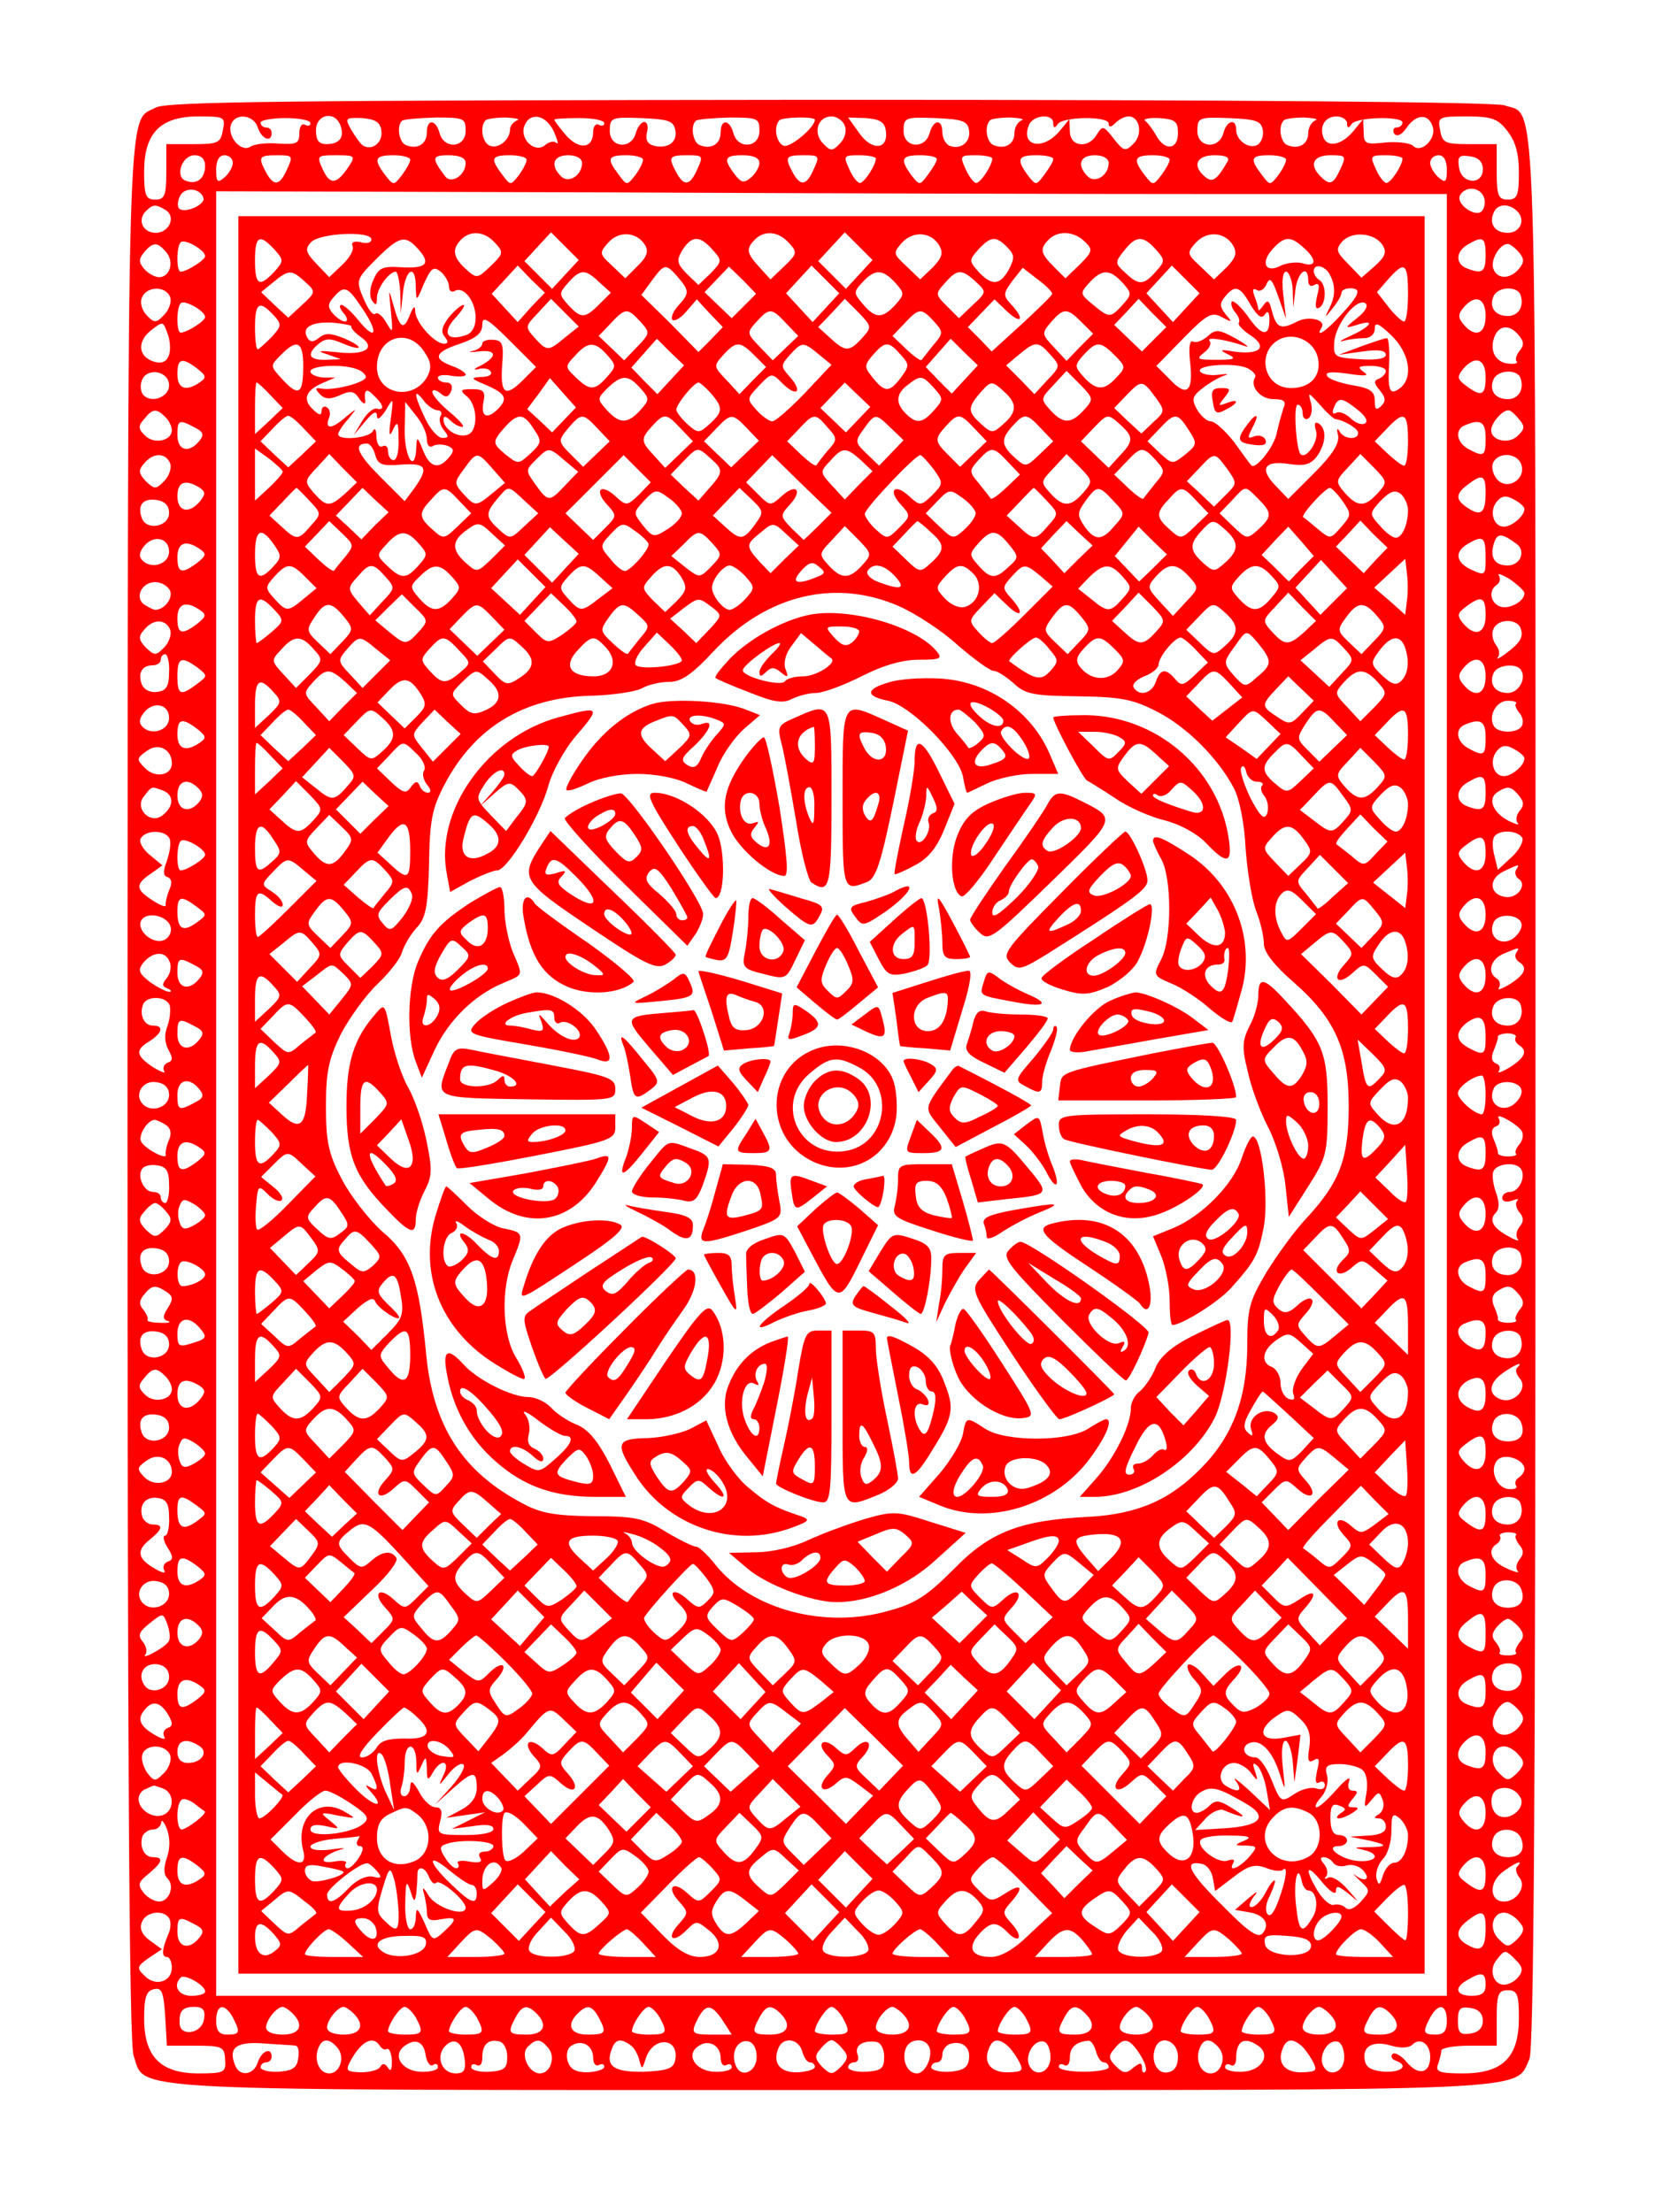  <svg  version="1.0" xmlns="http://www.w3.org/2000/svg"  width="300pt" height="399pt" viewBox="0 0 300 399"  preserveAspectRatio="xMidYMid meet">  <g transform="translate(0,399) scale(0.1,-0.1)" fill="#ff0000" stroke="none"> <path d="M281 3796 c-53 -29 -50 67 -51 -1772 0 -1190 3 -1720 11 -1742 23 -65 -48 -62 1259 -62 1290 0 1232 -3 1259 56 8 18 11 479 11 1740 0 1876 4 1762 -56 1784 -16 6 -482 10 -1217 10 -970 -1 -1196 -3 -1216 -14z m121 -41 c-4 -23 -9 -25 -53 -25 l-49 0 0 -50 c0 -43 -3 -50 -20 -50 -17 0 -20 7 -20 50 0 70 29 100 98 100 47 0 49 -1 44 -25z m63 5 c7 -21 25 -28 25 -10 0 6 -4 10 -10 10 -5 0 -10 4 -10 9 0 4 20 8 45 8 25 0 45 -4 45 -9 0 -5 -4 -6 -10 -3 -5 3 -10 -3 -10 -15 0 -19 -5 -21 -38 -19 -21 2 -44 -1 -51 -6 -17 -10 -42 20 -34 41 8 21 41 17 48 -6z m149 4 c8 -21 -1 -34 -25 -34 -14 0 -19 7 -19 25 0 29 34 36 44 9z m74 -10 c3 -22 -18 -37 -34 -26 -5 4 -14 17 -21 29 -11 20 -10 21 20 20 24 -2 33 -7 35 -23z m152 0 c0 -31 -39 -34 -47 -4 -7 25 -23 26 -23 1 0 -21 -17 -31 -37 -23 -13 4 -18 34 -8 44 3 3 30 5 60 6 52 0 55 -1 55 -24z m93 19 c-7 -3 -13 -10 -13 -17 0 -18 -21 -35 -36 -29 -14 5 -19 35 -8 46 3 3 20 5 37 5 18 -1 26 -3 20 -5z m66 -20 c7 -16 9 -25 5 -21 -4 4 -13 3 -21 -4 -18 -15 -46 11 -37 35 10 26 39 20 53 -10z m91 15 c0 -5 -4 -6 -10 -3 -5 3 -10 -3 -10 -13 0 -30 -25 -33 -49 -6 -11 13 -21 26 -21 28 0 2 20 3 45 3 25 0 45 -4 45 -9z m128 -12 c5 -22 -13 -35 -38 -29 -12 3 -16 11 -13 24 3 10 1 19 -5 19 -5 0 -12 -9 -15 -20 -8 -30 -47 -27 -47 4 0 24 3 25 57 23 48 -2 58 -5 61 -21z m152 -2 c0 -31 -39 -34 -47 -4 -7 25 -23 26 -23 1 0 -21 -17 -31 -37 -23 -13 4 -18 34 -8 44 3 3 30 5 60 6 52 0 55 -1 55 -24z m100 20 c0 -14 -45 -51 -56 -47 -14 5 -19 35 -8 46 6 6 64 7 64 1z m54 -11 c4 -9 0 -23 -9 -32 -13 -14 -17 -14 -30 0 -19 19 -10 49 15 49 10 0 21 -8 24 -17z m74 -9 c5 -34 -25 -37 -48 -4 l-20 28 32 -1 c25 -2 34 -7 36 -23z m150 2 c4 -21 -14 -37 -35 -29 -7 3 -13 14 -13 24 0 25 -16 24 -23 -1 -8 -30 -47 -27 -47 4 0 24 3 25 57 23 48 -2 58 -5 61 -21z m95 17 c-7 -3 -13 -13 -13 -23 0 -20 -17 -30 -37 -22 -13 4 -18 34 -7 45 3 3 20 5 37 5 18 -1 26 -3 20 -5z m57 -5 c0 -9 3 -10 8 -2 9 14 92 15 92 1 0 -7 4 -7 12 1 7 7 17 12 24 12 20 0 26 -32 9 -49 -15 -15 -18 -14 -36 9 -18 23 -20 24 -30 8 -15 -27 -49 -23 -49 5 l-1 22 -18 -22 c-30 -35 -70 -27 -55 11 7 19 44 22 44 4z m225 -18 c0 -30 -23 -33 -39 -5 -6 11 -15 23 -20 27 -5 3 6 6 25 5 29 -2 34 -6 34 -27z m153 6 c2 -10 -2 -22 -9 -27 -15 -9 -39 7 -39 27 0 21 -17 17 -23 -6 -8 -30 -47 -27 -47 4 0 24 3 25 57 23 48 -2 58 -5 61 -21z m95 17 c-7 -3 -13 -13 -13 -23 0 -20 -17 -30 -37 -22 -13 4 -18 34 -7 45 3 3 20 5 37 5 18 -1 26 -3 20 -5z m57 -5 c0 -9 3 -10 8 -2 8 13 92 15 92 3 0 -5 -5 -9 -11 -9 -5 0 -7 -5 -4 -11 5 -6 13 -3 22 10 17 25 39 27 47 4 9 -22 -20 -51 -35 -36 -5 5 -28 8 -50 6 -35 -4 -39 -3 -39 19 l-1 23 -18 -22 c-21 -25 -47 -30 -54 -10 -7 20 4 37 24 37 10 0 19 -6 19 -12z m289 -14 c15 -19 21 -41 21 -75 0 -42 -3 -49 -20 -49 -17 0 -20 7 -20 50 l0 50 -49 0 c-44 0 -49 2 -53 25 -5 24 -3 25 48 25 45 0 56 -4 73 -26z m-2349 -63 c0 -23 -15 -35 -35 -27 -20 7 -7 46 16 46 12 0 19 -7 19 -19z m50 5 c0 -7 -7 -19 -15 -26 -13 -11 -15 -8 -15 14 0 16 5 26 15 26 8 0 15 -6 15 -14z m98 -11 c-13 -30 -24 -32 -38 -6 -15 28 -13 31 20 31 28 0 29 -1 18 -25z m110 3 c-21 -31 -33 -32 -46 -3 -11 24 -10 25 24 25 35 0 36 -1 22 -22z m112 14 c0 -5 -7 -17 -15 -28 -15 -19 -15 -19 -30 0 -22 29 -19 36 15 36 17 0 30 -4 30 -8z m100 -6 c0 -22 -26 -39 -37 -24 -25 33 -24 38 6 38 20 0 31 -5 31 -14z m110 6 c0 -5 -6 -17 -14 -28 -15 -19 -15 -19 -30 1 -22 29 -20 35 14 35 17 0 30 -4 30 -8z m100 -6 c0 -22 -24 -38 -38 -24 -20 20 -14 38 13 38 15 0 25 -6 25 -14z m110 6 c0 -5 -6 -17 -14 -28 -15 -19 -15 -19 -30 1 -22 29 -20 35 14 35 17 0 30 -4 30 -8z m98 -17 c-13 -30 -24 -32 -38 -6 -15 28 -13 31 20 31 28 0 29 -1 18 -25z m112 11 c0 -7 -7 -19 -15 -26 -13 -11 -18 -10 -30 6 -21 28 -18 34 15 34 19 0 30 -5 30 -14z m98 -11 c-13 -30 -24 -32 -38 -6 -15 28 -13 31 20 31 28 0 29 -1 18 -25z m112 19 c0 -12 -21 -44 -29 -44 -4 0 -13 11 -19 25 -11 24 -10 25 18 25 17 0 30 -3 30 -6z m110 -1 c0 -5 -8 -17 -16 -28 -15 -20 -15 -20 -30 -1 -21 29 -18 36 16 36 17 0 30 -3 30 -7z m100 1 c0 -12 -21 -44 -29 -44 -4 0 -13 11 -19 25 -11 24 -10 25 18 25 17 0 30 -3 30 -6z m110 -1 c0 -5 -8 -17 -16 -28 -15 -20 -15 -20 -30 -1 -21 29 -18 36 16 36 17 0 30 -3 30 -7z m100 -7 c0 -22 -24 -38 -38 -24 -20 20 -14 38 13 38 15 0 25 -6 25 -14z m110 6 c0 -5 -7 -17 -15 -28 -15 -19 -15 -19 -30 0 -22 29 -19 36 15 36 17 0 30 -4 30 -8z m104 -4 c-19 -33 -27 -38 -40 -27 -24 20 -16 39 17 39 21 0 28 -4 23 -12z m106 4 c0 -5 -6 -17 -14 -28 -15 -19 -15 -19 -30 1 -22 29 -20 35 14 35 17 0 30 -4 30 -8z m98 -17 c-13 -28 -19 -30 -36 -13 -21 21 -13 38 18 38 28 0 29 -1 18 -25z m112 19 c0 -12 -21 -44 -29 -44 -4 0 -13 11 -19 25 -11 24 -10 25 18 25 17 0 30 -3 30 -6z m80 -20 c0 -22 -2 -25 -15 -14 -8 7 -15 19 -15 26 0 8 7 14 15 14 10 0 15 -10 15 -26z m65 1 c0 -30 -39 -27 -43 3 -3 20 0 23 20 20 15 -2 23 -10 23 -23z m-2308 -52 c4 -12 -34 -29 -44 -19 -3 3 -3 12 1 21 7 18 37 17 43 -2z m1846 7 l397 0 0 -1625 0 -1625 -1110 0 -1110 0 0 1628 0 1627 712 -2 c392 -2 892 -3 1111 -3z m464 -6 c3 -8 1 -20 -4 -25 -12 -12 -48 14 -39 29 10 17 36 15 43 -4z m-2378 -23 c19 -12 6 -41 -18 -41 -23 0 -34 23 -18 39 13 13 18 13 36 2z m2438 -2 c16 -16 5 -39 -17 -39 -23 0 -34 16 -26 35 6 18 28 19 43 4z m-2367 -81 c0 -7 -33 -28 -44 -28 -8 0 -8 45 0 53 7 7 44 -14 44 -25z m2310 2 c0 -31 -6 -35 -34 -24 -21 8 -20 31 2 43 27 16 32 13 32 -19z m-2380 5 c15 -18 6 -45 -13 -45 -8 0 -20 7 -27 15 -10 12 -10 18 0 30 16 19 24 19 40 0z m2440 0 c10 -12 10 -18 0 -30 -16 -19 -39 -19 -46 0 -6 15 11 45 26 45 4 0 13 -7 20 -15z m-2433 -81 c3 -8 -2 -23 -11 -32 -14 -15 -18 -15 -31 -1 -9 9 -13 23 -9 32 8 21 43 22 51 1z m2436 4 c7 -21 -4 -38 -23 -38 -23 0 -34 16 -26 35 7 18 43 20 49 3z m-2373 -40 c0 -7 -33 -28 -44 -28 -8 0 -8 45 0 53 7 7 44 -14 44 -25z m2310 2 c0 -33 -19 -40 -40 -15 -10 12 -10 18 0 30 21 25 40 18 40 -15z m-2375 -70 c-4 -12 -12 -16 -25 -13 -30 8 -34 35 -9 56 23 18 23 18 31 -4 5 -12 6 -30 3 -39z m2435 35 c9 -11 10 -18 1 -28 -6 -8 -8 -16 -5 -19 3 -3 -3 -5 -13 -4 -24 1 -36 22 -28 46 8 24 28 26 45 5z m-2384 -60 c16 -13 17 -16 4 -25 -25 -17 -40 -11 -40 15 0 29 8 31 36 10z m2324 -15 c0 -33 -7 -37 -35 -16 -16 12 -17 16 -6 30 22 26 41 19 41 -14z m-2375 -15 c0 -21 -31 -33 -46 -18 -5 5 -7 17 -3 27 9 24 49 17 49 -9z m2438 13 c7 -21 -4 -38 -23 -38 -23 0 -34 16 -26 35 7 18 43 20 49 3z m-2445 -70 c7 -7 12 -17 12 -24 0 -19 -32 -26 -48 -10 -13 12 -13 18 -2 30 15 19 22 20 38 4z m2442 -4 c11 -12 11 -18 -2 -30 -16 -16 -48 -9 -48 10 0 13 20 36 31 36 4 0 12 -7 19 -16z m-2389 -15 c16 -8 18 -13 8 -25 -18 -22 -39 -17 -39 11 0 28 3 29 31 14z m2329 -19 c0 -33 -3 -35 -31 -20 -22 12 -25 36 -6 43 28 12 37 6 37 -23z m-2373 -46 c3 -8 -2 -23 -11 -32 -15 -15 -17 -15 -33 0 -13 14 -14 20 -3 32 16 20 39 20 47 0z m2437 -1 c10 -26 -23 -48 -42 -29 -8 8 -12 22 -9 30 8 21 43 20 51 -1z m-64 -51 c0 -37 -8 -44 -31 -29 -24 15 -24 26 -1 43 26 20 32 17 32 -14z m-2321 9 c12 -8 12 -12 2 -25 -20 -24 -41 -19 -41 9 0 26 14 31 39 16z m2391 -39 c0 -13 -23 -32 -37 -32 -19 0 -27 28 -13 45 9 11 17 12 31 4 10 -5 19 -13 19 -17z m-2445 -7 c0 -25 -40 -33 -49 -10 -9 24 2 37 27 33 14 -2 22 -10 22 -23z m2432 -57 c16 -13 5 -38 -17 -38 -24 0 -33 15 -25 40 6 19 14 19 42 -2z m-2432 -13 c0 -22 -31 -33 -48 -16 -7 7 -6 15 3 26 17 21 45 15 45 -10z m2375 -10 c0 -33 -1 -34 -25 -23 -29 13 -32 33 -7 47 27 16 32 13 32 -24z m-2320 15 c13 -9 12 -12 -4 -25 -28 -21 -36 -19 -36 10 0 26 15 32 40 15z m2390 -80 c0 -15 -28 -30 -44 -24 -18 7 -21 29 -6 39 6 4 7 11 4 17 -4 5 5 2 20 -7 14 -10 26 -21 26 -25z m-2443 4 c5 -14 -11 -34 -27 -34 -3 0 -11 4 -19 9 -19 12 -6 41 19 41 11 0 23 -7 27 -16z m2373 -44 c0 -33 -19 -40 -41 -14 -11 14 -10 18 6 30 28 21 35 17 35 -16z m-2320 10 c13 -9 12 -12 -4 -25 -28 -21 -36 -19 -36 10 0 26 15 32 40 15z m-53 -36 c3 -8 -2 -23 -11 -32 -15 -15 -17 -15 -33 0 -13 14 -14 20 -3 32 16 20 39 20 47 0z m2436 3 c6 -16 0 -26 -28 -47 -11 -8 -17 -10 -13 -6 4 5 3 15 -3 22 -6 8 -9 21 -5 29 7 19 42 20 49 2z m-2438 -79 c0 -26 -5 -34 -21 -36 -13 -2 -24 4 -28 13 -8 21 0 35 20 35 8 0 14 5 14 10 0 6 4 10 8 10 4 0 8 -15 7 -32z m51 8 c19 -15 19 -15 -1 -30 -29 -22 -35 -20 -35 14 0 34 7 37 36 16z m2324 -16 c0 -33 -19 -40 -40 -15 -10 12 -10 18 0 30 21 25 40 18 40 -15z m64 11 c10 -16 -5 -41 -24 -41 -23 0 -34 16 -26 35 6 16 42 20 50 6z m-9 -60 c-3 -2 0 -10 6 -17 6 -7 8 -18 4 -24 -8 -13 -42 -13 -50 0 -11 18 4 46 25 46 10 0 17 -2 15 -5z m-2430 -26 c0 -22 -31 -33 -48 -16 -7 7 -6 15 3 26 17 21 45 15 45 -10z m51 -20 c16 -13 17 -16 4 -25 -25 -17 -40 -11 -40 15 0 29 8 31 36 10z m2324 -15 c0 -33 -3 -35 -31 -20 -22 12 -25 36 -6 43 28 12 37 6 37 -23z m-2370 -47 c0 -22 -30 -27 -48 -9 -16 16 -16 18 2 31 21 16 46 4 46 -22z m2440 9 c0 -13 -23 -32 -37 -32 -19 0 -27 28 -13 45 9 11 17 12 31 4 10 -5 19 -13 19 -17z m-70 -62 c0 -31 -6 -35 -34 -24 -21 8 -20 31 2 43 27 16 32 13 32 -19z m-2322 8 c8 -8 9 -15 1 -25 -18 -21 -39 -15 -39 12 0 27 18 33 38 13z m-64 -4 c20 -8 20 -28 0 -44 -22 -19 -53 12 -34 34 14 18 13 18 34 10z m2446 -9 c9 -11 10 -18 1 -28 -6 -8 -7 -17 -3 -22 4 -4 -3 -2 -16 4 -29 15 -39 40 -21 52 19 12 25 11 39 -6z m-2434 -78 c3 -8 0 -25 -5 -40 -7 -18 -7 -27 1 -29 8 -3 9 -11 3 -24 -4 -10 -7 -23 -6 -27 0 -4 -10 0 -24 9 -31 20 -31 29 -3 48 l21 15 -23 19 c-13 11 -20 24 -16 30 10 16 45 15 52 -1z m2440 2 c3 -6 -5 -22 -19 -35 l-25 -23 -6 25 c-4 14 -4 29 -1 34 8 14 42 13 51 -1z m-2376 -31 c0 -7 -33 -28 -44 -28 -8 0 -8 45 0 53 7 7 44 -14 44 -25z m2310 2 c0 -33 -19 -40 -41 -14 -11 14 -10 18 6 30 28 21 35 17 35 -16z m55 -29 c-3 -5 -1 -12 4 -16 17 -10 -1 -36 -23 -33 -29 4 -32 32 -4 46 29 14 30 14 23 3z m-2381 -66 c20 -15 20 -15 1 -29 -25 -18 -35 -12 -35 20 0 28 7 29 34 9z m2326 -15 c0 -33 -19 -40 -40 -15 -10 12 -10 18 0 30 21 25 40 18 40 -15z m-2372 -23 c2 -9 -4 -20 -13 -23 -20 -8 -50 19 -40 36 10 17 49 8 53 -13z m2437 4 c0 -8 -8 -19 -17 -25 -22 -13 -44 5 -34 29 7 20 51 16 51 -4z m-10 -50 c-3 -5 -1 -12 5 -16 16 -10 12 -22 -16 -40 -15 -9 -24 -12 -20 -7 3 6 2 13 -4 17 -18 11 -11 35 13 45 29 12 29 12 22 1z m-2429 -16 c4 -8 1 -22 -5 -29 -9 -11 -9 -15 1 -19 7 -3 9 -6 3 -6 -5 0 -21 8 -35 18 -20 16 -22 21 -11 35 17 20 40 21 47 1z m45 -6 c16 -8 18 -13 8 -25 -18 -22 -39 -17 -39 11 0 28 3 29 31 14z m2329 -19 c0 -33 -19 -40 -40 -15 -10 12 -10 18 0 30 21 25 40 18 40 -15z m-2374 -53 c2 -7 1 -24 -4 -38 -6 -15 -5 -30 2 -43 8 -14 8 -20 -2 -23 -6 -3 -9 -9 -6 -15 4 -5 -5 -2 -20 7 -31 21 -33 31 -6 47 23 15 26 28 6 28 -16 0 -25 19 -18 38 6 16 41 16 48 -1z m2437 1 c7 -21 -4 -38 -23 -38 -23 0 -34 16 -26 35 7 18 43 20 49 3z m-63 -59 c0 -32 -3 -34 -31 -19 -24 13 -24 29 -2 46 24 16 33 9 33 -27z m-2329 20 c16 -8 18 -13 8 -25 -18 -22 -39 -17 -39 11 0 28 3 29 31 14z m2383 -20 c-2 -4 0 -10 6 -14 16 -10 12 -22 -16 -40 -15 -9 -24 -12 -20 -7 3 6 1 12 -6 14 -7 3 -9 11 -3 24 4 10 8 21 7 24 0 3 8 6 18 6 10 0 17 -4 14 -7z m-54 -104 c0 -19 -3 -35 -7 -35 -14 1 -43 27 -43 38 0 11 27 31 43 32 4 0 7 -16 7 -35z m-2375 0 c0 -22 -31 -33 -47 -17 -17 17 -1 44 24 40 15 -2 23 -10 23 -23z m54 11 c10 -12 8 -17 -8 -25 -28 -15 -31 -14 -31 14 0 28 21 33 39 11z m2386 -5 c0 -8 -8 -19 -17 -25 -22 -13 -44 5 -34 29 7 20 51 16 51 -4z m0 -71 c4 -6 2 -17 -4 -24 -6 -7 -9 -15 -6 -17 2 -3 -4 -5 -15 -5 -10 0 -18 3 -18 6 1 3 -3 14 -7 24 -6 13 -4 21 3 24 7 2 9 8 6 14 -4 6 2 6 14 -1 12 -6 24 -16 27 -21z m-2446 11 c9 -6 11 -15 6 -27 -5 -11 -7 -23 -6 -27 2 -10 -36 10 -44 23 -7 11 11 40 24 40 3 0 12 -4 20 -9z m2381 -51 c0 -31 -6 -35 -34 -24 -21 8 -20 31 2 43 27 16 32 13 32 -19z m-2320 10 c13 -9 12 -12 -4 -25 -28 -21 -36 -19 -36 10 0 26 15 32 40 15z m-55 -67 c1 -18 -3 -33 -7 -33 -4 0 -8 5 -8 10 0 6 -6 10 -14 10 -16 0 -29 27 -20 41 3 6 16 9 27 7 17 -2 22 -10 22 -35z m2439 28 c9 -14 -4 -41 -20 -41 -8 0 -14 -5 -14 -11 0 -6 7 -8 17 -5 10 4 14 4 10 0 -4 -4 -2 -13 4 -21 8 -9 8 -17 0 -26 -6 -8 -7 -17 -3 -22 4 -4 -3 -3 -15 4 -29 15 -38 30 -25 43 7 7 7 19 1 36 -5 14 -8 31 -5 39 6 15 42 18 50 4z m-2374 -83 c0 -4 -9 -12 -20 -18 -16 -9 -22 -8 -26 5 -3 8 -4 22 0 30 5 13 9 13 26 3 11 -7 20 -16 20 -20z m2310 2 c0 -33 -19 -40 -40 -15 -10 12 -10 18 0 30 21 25 40 18 40 -15z m-2380 4 c11 -12 10 -18 -3 -32 -16 -15 -18 -15 -34 0 -13 14 -14 20 -3 32 7 9 16 16 20 16 4 0 13 -7 20 -16z m5 -89 c0 -25 -40 -33 -49 -10 -9 24 2 37 27 33 14 -2 22 -10 22 -23z m2438 13 c7 -21 -4 -38 -23 -38 -23 0 -34 16 -26 35 7 18 43 20 49 3z m-2373 -37 c0 -9 -24 -21 -41 -21 -10 0 -12 33 -3 43 8 8 44 -11 44 -22z m2310 -1 c0 -33 -3 -35 -31 -20 -22 12 -25 36 -6 43 28 12 37 6 37 -23z m-2380 -30 c12 -8 13 -13 3 -29 -10 -15 -10 -21 0 -24 7 -2 0 -4 -15 -3 -14 0 -24 3 -22 5 2 2 -1 10 -7 18 -9 10 -8 17 1 28 14 17 20 18 40 5z m2440 -5 c9 -11 10 -18 1 -28 -6 -8 -9 -16 -6 -18 2 -3 -4 -5 -15 -5 -10 0 -18 3 -18 6 1 3 -2 13 -7 24 -5 12 -3 21 6 27 19 12 25 11 39 -6z m-2380 -60 c15 -18 13 -20 -17 -29 -20 -6 -23 -4 -23 18 0 29 20 34 40 11z m2320 -8 c0 -32 -8 -38 -31 -24 -22 14 -25 33 -6 40 26 11 37 6 37 -16z m-2375 -22 c0 -25 -40 -33 -49 -10 -9 24 2 37 27 33 14 -2 22 -10 22 -23z m2438 13 c7 -21 -4 -38 -23 -38 -23 0 -34 16 -26 35 7 18 43 20 49 3z m-6 -55 c-4 -3 -2 -12 5 -20 15 -18 -11 -46 -35 -37 -24 9 -21 30 5 48 23 16 37 21 25 9z m-2439 -15 c7 -7 12 -17 12 -24 0 -19 -32 -26 -48 -10 -13 12 -13 18 -2 30 15 19 22 20 38 4z m2382 -32 c0 -30 -9 -37 -31 -25 -24 12 -24 35 -2 48 23 12 33 5 33 -23z m-2321 15 c12 -8 12 -12 2 -25 -20 -24 -41 -19 -41 9 0 26 14 31 39 16z m-54 -76 c0 -25 -40 -33 -49 -10 -9 24 2 37 27 33 14 -2 22 -10 22 -23z m2439 9 c8 -21 -1 -34 -24 -34 -22 0 -34 15 -26 35 7 20 42 19 50 -1z m-2374 -56 c0 -4 -9 -12 -20 -18 -16 -9 -22 -8 -26 5 -3 8 -4 22 0 30 5 13 9 13 26 3 11 -7 20 -16 20 -20z m2310 2 c0 -33 -19 -40 -41 -14 -11 14 -10 18 6 30 28 21 35 17 35 -16z m-2370 -35 c0 -21 -32 -27 -49 -10 -15 15 -14 18 3 30 21 16 46 4 46 -20z m2440 5 c0 -5 -5 -12 -10 -15 -6 -4 -8 -10 -5 -15 3 -4 -3 -7 -13 -6 -22 1 -36 35 -21 52 12 14 49 2 49 -16z m-2445 -87 c1 -18 -3 -33 -7 -33 -5 0 -3 -10 4 -21 11 -17 11 -23 0 -26 -6 -3 -9 -9 -6 -15 4 -6 -2 -6 -14 1 -33 18 -37 33 -14 52 25 20 28 29 8 29 -8 0 -16 6 -19 13 -7 22 5 38 27 35 16 -2 21 -10 21 -35z m49 22 c20 -15 20 -15 1 -29 -25 -18 -35 -12 -35 20 0 28 7 29 34 9z m2326 -15 c0 -33 -7 -37 -35 -16 -16 12 -17 16 -6 30 22 26 41 19 41 -14z m63 18 c7 -21 -4 -38 -23 -38 -23 0 -34 16 -26 35 7 18 43 20 49 3z m-8 -57 c-3 -2 0 -10 6 -18 8 -9 8 -17 0 -26 -6 -8 -7 -17 -3 -21 4 -4 -5 -2 -20 5 -28 12 -36 33 -18 44 6 4 8 10 6 14 -3 3 4 7 14 7 11 0 17 -2 15 -5z m-2379 -56 c16 -13 17 -16 4 -25 -25 -17 -40 -11 -40 15 0 29 8 31 36 10z m2324 -15 c0 -33 -3 -35 -31 -20 -22 12 -25 36 -6 43 28 12 37 6 37 -23z m-2375 -35 c0 -22 -31 -33 -47 -17 -17 17 -1 44 24 40 15 -2 23 -10 23 -23z m2439 9 c8 -21 -1 -34 -24 -34 -22 0 -34 15 -26 35 7 20 42 19 50 -1z m-2440 -95 c-3 -5 -15 -14 -27 -20 -12 -7 -19 -8 -15 -4 4 5 2 15 -4 23 -10 12 -8 18 12 34 24 19 24 19 32 -2 4 -12 6 -26 2 -31z m2376 16 c0 -38 -2 -40 -31 -25 -24 13 -24 29 -1 46 26 21 32 17 32 -21z m-2322 13 c8 -8 9 -15 1 -25 -18 -21 -39 -15 -39 12 0 27 18 33 38 13z m2382 -3 c9 -11 10 -18 1 -28 -6 -8 -9 -16 -6 -18 2 -3 -5 -5 -15 -5 -10 0 -17 2 -15 5 3 2 0 10 -6 18 -9 10 -8 17 1 28 7 8 16 15 20 15 4 0 13 -7 20 -15z m-2435 -90 c0 -23 -34 -33 -45 -14 -13 20 1 40 24 37 13 -2 21 -10 21 -23z m2438 13 c7 -21 -4 -38 -23 -38 -23 0 -34 16 -26 35 7 18 43 20 49 3z m-63 -38 c0 -31 -6 -35 -34 -24 -21 8 -20 31 2 43 27 16 32 13 32 -19z m-2320 10 c13 -9 12 -12 -4 -25 -28 -21 -36 -19 -36 10 0 26 15 32 40 15z m-56 -54 c8 -14 8 -20 -2 -23 -6 -3 -9 -9 -6 -15 4 -6 -2 -6 -14 1 -29 16 -36 30 -21 47 14 18 29 14 43 -10z m2436 9 c10 -12 10 -18 0 -30 -16 -19 -39 -19 -46 0 -6 15 11 45 26 45 4 0 13 -7 20 -15z m-60 -75 c0 -31 -6 -35 -34 -24 -19 7 -21 25 -4 42 21 21 38 13 38 -18z m-2321 11 c18 -11 5 -31 -20 -31 -12 0 -19 7 -19 20 0 21 16 26 39 11z m-52 -17 c3 -8 -2 -23 -11 -32 -16 -16 -18 -16 -31 1 -7 11 -11 25 -8 33 7 19 42 18 50 -2z m2433 0 c11 -12 10 -18 -3 -32 -16 -15 -18 -15 -33 0 -19 18 -12 48 9 48 8 0 20 -7 27 -16z m-2446 -60 c21 -8 21 -40 0 -48 -19 -7 -44 10 -44 29 0 8 6 16 13 18 6 3 13 6 14 6 1 1 8 -2 17 -5z m2450 -19 c6 -18 -20 -39 -39 -31 -18 7 -20 43 -2 49 17 6 34 -2 41 -18z m-2375 -22 c6 -4 -31 -32 -41 -33 -10 0 -11 44 -1 53 3 4 13 1 22 -5 9 -7 18 -14 20 -15z m2311 -3 c0 -33 -19 -40 -40 -15 -10 12 -10 18 0 30 21 25 40 18 40 -15z m-2379 -81 c-6 -18 -6 -30 1 -37 14 -14 3 -42 -15 -42 -8 0 -21 7 -28 16 -11 14 -10 19 9 34 25 21 28 30 8 30 -16 0 -25 19 -19 38 3 6 11 12 19 12 8 0 14 6 15 13 0 6 5 1 10 -12 6 -16 6 -35 0 -52z m2443 35 c8 -21 -1 -34 -24 -34 -22 0 -34 15 -26 35 7 20 42 19 50 -1z m-2388 -49 c16 -13 17 -16 4 -25 -25 -17 -40 -11 -40 15 0 29 8 31 36 10z m2324 -15 c0 -33 -7 -37 -35 -16 -16 12 -17 16 -6 30 22 26 41 19 41 -14z m57 13 c-4 -3 -2 -12 4 -20 13 -15 -4 -43 -28 -43 -25 0 -28 32 -4 52 22 17 42 26 28 11z m-2432 -93 c4 -6 3 -19 -1 -28 -12 -28 -13 -42 -3 -42 5 0 9 -9 9 -19 0 -26 -30 -35 -49 -15 -15 14 -14 17 7 32 l24 16 -22 16 c-14 10 -19 22 -14 33 7 19 39 23 49 7z m2375 -18 c0 -36 -8 -44 -31 -31 -24 12 -24 28 -1 45 26 20 32 17 32 -14z m60 12 c11 -12 10 -18 -3 -32 -16 -15 -18 -15 -33 0 -19 18 -12 48 9 48 8 0 20 -7 27 -16z m-2389 -5 c16 -8 18 -13 8 -25 -18 -22 -39 -17 -39 11 0 28 3 29 31 14z m2384 -65 c12 -12 13 -19 4 -30 -6 -8 -18 -14 -26 -14 -19 0 -28 27 -13 45 15 19 15 19 35 -1z m-2365 -56 c0 -5 -11 -8 -25 -8 -23 0 -34 18 -19 33 7 7 44 -14 44 -25z m2310 12 c0 -15 -7 -20 -25 -20 -29 0 -33 15 -7 29 25 15 32 13 32 -9z m-2327 -110 c48 0 52 -2 53 -25 2 -23 -1 -25 -48 -25 -68 0 -98 30 -98 99 0 39 4 50 18 53 14 3 17 -5 20 -49 l3 -53 52 0z m2387 50 c0 -71 -29 -100 -101 -100 -42 0 -50 3 -45 16 3 9 6 20 6 25 0 5 23 9 50 9 l50 0 0 50 c0 43 3 50 20 50 17 0 20 -7 20 -50z m-2372 -2 c-3 -26 -43 -33 -44 -8 -1 23 5 30 27 30 15 0 20 -6 17 -22z m52 3 c14 -27 13 -31 -10 -31 -15 0 -20 7 -20 25 0 30 15 33 30 6z m108 7 c21 -21 13 -38 -18 -38 -18 0 -30 5 -30 13 0 13 19 37 30 37 3 0 11 -5 18 -12z m110 0 c21 -21 13 -38 -18 -38 -18 0 -30 5 -30 13 0 13 19 37 30 37 3 0 11 -5 18 -12z m112 -7 c15 -28 13 -31 -20 -31 -16 0 -30 3 -30 6 0 12 21 44 30 44 5 0 14 -9 20 -19z m110 0 c15 -28 13 -31 -20 -31 -16 0 -30 3 -30 6 0 12 21 44 30 44 5 0 14 -9 20 -19z m108 7 c21 -21 13 -38 -18 -38 -33 0 -35 3 -20 31 12 22 21 24 38 7z m112 -7 c15 -28 13 -31 -20 -31 -31 0 -39 17 -18 38 17 17 26 15 38 -7z m110 0 c15 -28 13 -31 -20 -31 -16 0 -30 3 -30 6 0 12 21 44 30 44 5 0 14 -9 20 -19z m114 -6 l16 -25 -35 0 c-38 0 -40 2 -25 31 14 25 24 24 44 -6z m104 13 c21 -21 13 -38 -18 -38 -33 0 -35 3 -20 31 12 22 21 24 38 7z m112 -7 c15 -28 13 -31 -20 -31 -16 0 -30 3 -30 6 0 12 21 44 30 44 5 0 14 -9 20 -19z m108 7 c21 -21 13 -38 -18 -38 -18 0 -30 5 -30 13 0 13 19 37 30 37 3 0 11 -5 18 -12z m112 -7 c15 -28 13 -31 -20 -31 -16 0 -30 3 -30 6 0 12 21 44 30 44 5 0 14 -9 20 -19z m110 0 c15 -28 13 -31 -20 -31 -16 0 -30 3 -30 6 0 12 21 44 30 44 5 0 14 -9 20 -19z m108 7 c21 -21 13 -38 -18 -38 -33 0 -35 3 -20 31 12 22 21 24 38 7z m110 0 c21 -21 13 -38 -18 -38 -18 0 -30 5 -30 13 0 13 19 37 30 37 3 0 11 -5 18 -12z m112 -7 c15 -28 13 -31 -20 -31 -16 0 -30 3 -30 6 0 12 21 44 30 44 5 0 14 -9 20 -19z m110 0 c15 -28 13 -31 -20 -31 -16 0 -30 3 -30 6 0 12 21 44 30 44 5 0 14 -9 20 -19z m108 7 c21 -21 13 -38 -18 -38 -18 0 -30 5 -30 13 0 13 19 37 30 37 3 0 11 -5 18 -12z m110 0 c21 -21 13 -38 -18 -38 -33 0 -35 3 -20 31 12 22 21 24 38 7z m102 -13 c0 -18 -5 -25 -20 -25 -23 0 -24 4 -10 31 15 27 30 24 30 -6z m65 0 c0 -13 -8 -21 -22 -23 -19 -3 -23 1 -23 23 0 22 4 26 23 23 14 -2 22 -10 22 -23z m-2142 -45 c5 0 7 -10 5 -22 -2 -18 -10 -23 -35 -25 -18 -1 -33 3 -33 8 0 5 5 9 10 9 6 0 10 5 10 10 0 18 -18 11 -25 -10 -7 -23 -33 -27 -41 -5 -13 32 3 43 53 39 26 -2 52 -3 56 -4z m76 -4 c14 -17 4 -46 -15 -46 -18 0 -28 24 -20 45 7 19 20 19 35 1z m76 4 c4 -6 9 -8 13 -6 4 2 8 -7 9 -21 0 -16 -2 -21 -7 -13 -5 8 -10 9 -14 2 -3 -6 -19 -10 -35 -10 -27 1 -28 3 -18 22 19 34 40 45 52 26z m83 -18 c2 -12 8 -20 13 -17 5 4 9 2 9 -4 0 -5 -15 -9 -32 -8 -35 2 -52 32 -26 48 19 13 33 5 36 -19z m70 -5 c3 -21 -1 -27 -16 -27 -24 0 -36 28 -21 47 17 20 33 11 37 -20z m77 3 c0 -21 -5 -25 -32 -27 -18 -1 -33 3 -33 8 0 6 5 7 10 4 6 -3 10 2 10 13 0 24 10 34 30 30 9 -2 15 -14 15 -28z m74 16 c14 -16 4 -46 -15 -46 -20 0 -36 34 -22 48 15 15 23 15 37 -2z m81 -18 c0 -10 5 -16 10 -13 6 3 10 2 10 -3 0 -5 -13 -9 -30 -10 -21 0 -31 5 -36 20 -3 12 -1 24 7 28 18 12 39 1 39 -22z m66 24 c7 -4 14 -16 17 -27 5 -19 5 -19 12 2 13 41 61 38 53 -3 -3 -15 -13 -19 -56 -21 -55 -1 -71 10 -58 42 6 16 15 19 32 7z m164 -24 c0 -10 5 -16 10 -13 6 3 10 2 10 -4 0 -5 -15 -9 -32 -8 -35 2 -52 32 -27 47 18 12 39 0 39 -22z m65 2 c0 -28 -29 -40 -38 -15 -9 22 3 46 22 43 10 -2 16 -13 16 -28z m82 10 c3 -11 9 -20 14 -20 5 0 9 -4 9 -8 0 -5 -14 -9 -31 -10 -31 -1 -46 16 -35 43 8 22 37 18 43 -5z m73 4 c11 -12 10 -18 -3 -32 -16 -15 -18 -15 -34 0 -13 14 -14 20 -3 32 7 9 16 16 20 16 4 0 13 -7 20 -16z m75 -14 c0 -21 -5 -25 -32 -27 -18 -1 -33 3 -33 8 0 5 5 9 11 9 6 0 9 6 6 14 -6 16 9 26 33 23 9 -1 15 -13 15 -27z m80 20 c10 -16 -5 -50 -21 -50 -17 0 -28 24 -20 45 6 17 32 20 41 5z m73 -24 c-2 -16 -11 -21 -35 -23 -18 -1 -33 3 -33 8 0 5 5 9 10 9 6 0 10 6 10 14 0 8 6 16 13 19 22 7 38 -5 35 -27z m67 26 c6 -4 15 -16 22 -28 10 -19 9 -21 -18 -22 -31 -1 -46 17 -35 43 6 16 16 19 31 7z m80 -23 c0 -28 -29 -38 -39 -13 -7 19 11 47 28 41 6 -2 11 -14 11 -28z m82 11 c3 -11 9 -20 14 -20 5 0 9 -4 9 -9 0 -4 -20 -8 -45 -8 -25 0 -45 4 -45 9 0 5 5 6 10 3 6 -3 10 3 10 14 0 18 11 28 33 30 5 1 11 -8 14 -19z m79 -5 c9 -14 14 -28 10 -32 -3 -3 -6 -1 -6 7 0 10 -3 10 -16 0 -12 -11 -18 -10 -31 3 -13 13 -14 19 -3 31 17 22 27 20 46 -9z m69 -5 c0 -16 -6 -26 -18 -28 -19 -4 -32 20 -23 44 9 25 41 13 41 -16z m74 16 c14 -17 4 -46 -15 -46 -18 0 -28 24 -20 45 7 19 20 19 35 1z m69 5 c26 -16 9 -46 -26 -48 -17 -1 -32 3 -32 8 0 6 5 7 10 4 6 -3 10 2 10 13 0 30 14 39 38 23z m77 1 c6 -4 15 -16 22 -28 10 -19 9 -21 -18 -22 -31 -1 -46 17 -35 43 6 16 16 19 31 7z m80 -23 c0 -28 -29 -38 -39 -13 -7 19 11 47 28 41 6 -2 11 -14 11 -28z m123 23 c14 14 32 1 32 -22 0 -30 -21 -35 -42 -10 -10 12 -22 19 -26 15 -4 -4 -1 -10 6 -12 24 -9 11 -21 -20 -20 -23 2 -34 7 -36 21 -5 25 15 36 48 26 17 -5 32 -4 38 2z"/> <path d="M430 2015 l0 -1585 1070 0 1070 0 0 1585 0 1585 -1070 0 -1070 0 0 -1585z m240 1543 c0 -6 -9 -8 -19 -5 -12 3 -18 0 -15 -7 3 -7 -6 -22 -19 -34 l-23 -22 -23 24 c-20 21 -21 27 -10 39 16 17 109 21 109 5z m223 -6 c16 -17 15 -20 -8 -42 -24 -23 -25 -23 -45 -5 -23 21 -25 36 -8 53 17 17 42 15 61 -6z m127 -57 l-24 -26 -25 25 -25 25 24 26 24 26 25 -25 25 -25 -24 -26z m143 54 c8 -12 4 -22 -12 -38 l-23 -23 -24 23 c-23 21 -23 23 -7 41 19 22 51 20 66 -3z m260 3 c16 -17 15 -20 -8 -42 l-25 -24 -20 22 c-23 25 -25 33 -8 50 17 17 42 15 61 -6z m127 -57 l-24 -26 -25 25 -25 25 24 26 24 26 25 -25 25 -25 -24 -26z m144 53 c8 -14 6 -22 -11 -40 l-23 -22 -25 24 c-24 22 -24 24 -8 42 20 22 52 20 67 -4z m263 6 c15 -14 14 -18 -9 -41 l-26 -25 -21 21 c-24 24 -26 32 -9 49 17 17 46 15 65 -4z m267 -6 c8 -14 6 -22 -11 -40 l-23 -22 -25 24 c-24 22 -24 24 -8 42 20 22 52 20 67 -4z m270 0 c8 -13 5 -21 -14 -38 l-24 -21 -24 25 c-21 21 -23 26 -11 40 18 20 59 16 73 -6z m-1999 -8 c17 -19 17 -21 0 -40 -27 -29 -35 -25 -35 20 0 45 8 49 35 20z m260 0 c23 -26 14 -35 -33 -32 -31 2 -39 -1 -48 -22 -7 -14 -8 -30 -3 -38 7 -10 9 -9 9 5 0 17 22 47 34 47 3 0 7 -17 8 -37 l1 -38 4 38 c5 43 23 51 23 10 1 -28 1 -28 15 6 13 28 17 31 30 21 8 -7 15 -19 15 -27 0 -8 5 -11 10 -8 16 10 38 -18 38 -48 0 -17 -7 -29 -19 -32 -33 -11 -42 5 -18 31 12 13 19 24 15 24 -4 0 -16 -10 -26 -22 -13 -17 -15 -27 -8 -35 7 -9 7 -13 -1 -13 -17 0 -51 38 -52 58 0 12 -3 10 -10 -7 -11 -28 -18 -23 -30 21 -8 29 -8 28 -4 -12 4 -41 4 -43 -8 -22 -7 12 -16 20 -20 16 -4 -4 -13 8 -21 27 -14 33 -14 35 22 71 43 43 53 45 77 18z m530 0 c18 -20 18 -21 -3 -43 l-22 -21 -21 20 c-18 19 -19 24 -8 43 17 26 31 27 54 1z m532 4 c13 -13 14 -19 3 -40 -16 -29 -31 -30 -55 -4 -17 19 -17 21 0 40 22 24 32 25 52 4z m268 -4 c17 -19 17 -21 0 -40 -22 -25 -31 -25 -55 -2 -19 17 -19 19 -2 40 21 27 34 28 57 2z m267 3 c24 -21 23 -36 -2 -28 -10 3 -28 1 -39 -4 -28 -15 -38 5 -15 30 21 23 32 24 56 2z m-1394 -107 l-24 -27 -24 26 -23 25 23 25 24 26 24 -25 25 -24 -25 -26z m265 54 c21 -25 21 -29 0 -52 -9 -10 -13 -21 -10 -25 4 -3 15 3 25 15 l19 22 23 -25 24 -25 -22 -23 -22 -22 -51 52 -52 51 19 26 c23 31 25 31 47 6z m119 -52 l-22 -22 -24 23 -25 24 22 23 22 23 25 -24 24 -25 -22 -22z m148 -3 l-24 -26 -24 26 -24 26 23 25 23 25 25 -25 25 -25 -24 -26z m408 25 c0 -3 -25 -27 -54 -54 l-55 -50 -21 22 -22 22 24 25 24 25 23 -22 c26 -24 32 -14 7 13 -15 16 -14 20 2 42 l19 24 27 -21 c15 -11 27 -23 26 -26z m242 -25 l-24 -26 -24 26 -24 26 23 25 23 25 25 -25 25 -25 -24 -26z m257 63 c12 -20 13 -40 2 -62 -10 -21 -10 -21 5 -2 9 11 16 23 16 28 0 4 7 8 15 8 22 0 18 -11 -15 -47 -28 -31 -48 -44 -36 -24 9 14 -23 22 -44 11 -29 -15 -37 -12 -45 17 -5 21 -8 24 -16 12 -5 -7 -9 -11 -9 -7 0 3 -3 14 -7 24 -4 11 -3 15 4 11 6 -4 14 1 18 11 6 13 10 8 21 -23 l14 -40 -5 43 c-3 25 -1 42 5 42 5 0 11 -15 12 -32 l1 -33 4 33 c4 32 23 46 23 16 0 -9 5 -12 11 -8 9 5 10 -1 5 -20 -4 -18 -3 -25 4 -21 13 8 13 42 0 50 -5 3 -10 10 -10 16 0 13 17 11 27 -3z m143 -38 c0 -27 -3 -50 -7 -50 -4 0 -17 12 -28 26 l-21 27 20 23 c30 34 36 30 36 -26z m-1990 22 c20 -18 20 -19 -5 -42 l-25 -23 -25 23 -24 23 22 18 c28 23 33 23 57 1z m531 -1 l21 -19 -21 -21 c-26 -26 -33 -26 -56 -1 -17 19 -17 21 0 40 22 25 31 25 56 1z m534 -1 c17 -19 17 -21 0 -40 -23 -25 -36 -25 -58 1 -17 20 -18 22 -1 40 22 24 36 24 59 -1z m145 2 c20 -18 20 -19 -5 -42 l-25 -24 -22 22 c-21 21 -21 22 -3 42 22 25 30 25 55 2z m265 -2 c17 -19 17 -21 0 -40 -22 -24 -24 -24 -54 1 -23 19 -23 20 -6 39 23 25 37 25 60 0z m-1371 -47 c30 -44 24 -60 -8 -20 -12 15 -26 27 -30 27 -5 0 -3 -7 4 -15 7 -8 8 -15 2 -15 -5 0 -15 7 -22 15 -9 11 -9 17 2 29 19 22 25 20 52 -21z m1602 7 c13 -21 20 -26 26 -17 5 8 8 4 8 -10 0 -32 -15 -29 -40 8 -12 16 -25 28 -28 25 -2 -3 0 -12 6 -19 7 -8 9 -16 7 -19 -3 -3 6 -13 21 -23 32 -21 17 -36 -31 -29 -24 4 -26 3 -10 -5 16 -8 13 -10 -20 -10 -35 0 -38 1 -23 13 10 7 14 17 10 21 -7 8 28 3 63 -9 11 -4 4 2 -15 13 -31 17 -37 18 -52 4 -9 -8 -21 -12 -26 -9 -6 3 -8 -12 -5 -38 6 -53 -6 -63 -37 -30 l-24 24 49 50 c42 43 51 48 69 38 19 -10 20 -10 7 5 -11 14 -11 20 -1 32 18 22 27 19 46 -15z m-1237 -59 c-30 -25 -32 -25 -54 -1 -18 20 -18 21 5 45 l24 26 25 -25 25 -25 -25 -20z m536 -1 c-23 -25 -30 -25 -57 0 l-22 20 24 25 24 26 25 -25 c24 -25 24 -26 6 -46z m527 -2 l-22 -22 -25 24 -25 24 22 23 22 24 25 -26 25 -25 -22 -22z m367 39 c-24 -19 -24 -20 -1 -13 33 11 27 -2 -10 -19 -18 -8 -25 -13 -15 -10 10 3 27 5 38 5 11 0 19 7 19 17 0 13 7 10 30 -12 32 -31 40 -74 17 -94 -20 -16 -24 -7 -21 44 1 25 -1 45 -4 45 -4 0 -25 -7 -47 -15 l-40 -15 43 6 c28 4 42 2 42 -6 0 -7 -17 -10 -47 -8 -46 3 -48 4 -46 32 3 32 40 79 56 69 6 -4 0 -15 -14 -26z m-1956 5 c16 -17 15 -20 -3 -40 -12 -12 -23 -22 -25 -22 -3 0 -5 18 -5 40 0 44 8 49 33 22z m662 -12 c18 -20 18 -21 -5 -45 l-24 -25 -23 22 -23 22 22 23 c26 28 30 28 53 3z m263 -3 l22 -23 -23 -22 -23 -22 -24 25 c-23 24 -23 25 -5 45 23 25 27 25 53 -3z m267 3 c17 -19 17 -21 -1 -42 -10 -13 -20 -25 -21 -27 -2 -3 -14 6 -28 19 l-25 24 22 23 c26 28 30 28 53 3z m266 -1 l21 -21 -24 -24 -24 -25 -23 25 c-22 23 -22 25 -5 45 23 26 29 26 55 0z m-1008 -105 c-32 -32 -41 -24 -37 29 3 37 0 43 -16 44 -11 1 -20 -2 -20 -7 0 -5 -8 -11 -17 -13 -10 -2 -6 -3 10 -1 33 4 35 -9 5 -25 -13 -6 -15 -9 -6 -7 10 3 20 1 23 -4 4 -6 -4 -10 -17 -10 -20 -1 -19 -3 10 -15 34 -15 39 -24 20 -43 -19 -19 -31 -14 -26 12 4 20 1 24 -21 24 -20 0 -22 -2 -10 -12 21 -16 22 -63 3 -70 -18 -7 -44 10 -44 27 0 7 4 7 12 -1 7 -7 16 -12 22 -12 5 0 -5 12 -22 26 -18 15 -32 31 -32 37 0 5 6 4 14 -2 10 -9 15 -8 20 4 3 9 0 15 -9 15 -8 0 -15 4 -15 9 0 4 11 6 25 3 14 -2 25 -1 25 2 0 4 -11 11 -25 16 -35 13 -31 25 15 40 29 10 40 19 40 34 0 17 9 12 49 -28 l48 -48 -24 -24z m-309 97 c-2 -2 6 -11 17 -19 29 -20 7 -34 -46 -27 -31 3 -34 2 -15 -4 l25 -9 -27 -1 c-31 -1 -36 10 -13 29 12 10 21 10 42 1 14 -6 27 -10 30 -8 2 2 -10 10 -27 17 -23 9 -33 10 -44 1 -10 -8 -16 -9 -21 -1 -12 19 6 30 45 28 21 -2 36 -5 34 -7z m1744 -60 c5 -30 -15 -51 -49 -51 -52 0 -64 71 -16 90 28 10 61 -9 65 -39z m-1613 15 c13 -19 14 -29 6 -45 -25 -45 -91 -33 -91 17 0 54 56 72 85 28z m445 -51 l-24 -26 -24 24 -23 24 23 26 23 26 24 -24 25 -24 -24 -26z m530 0 l-23 -25 -24 24 -23 24 22 25 23 26 24 -24 25 -24 -24 -26z m-1193 25 c0 -51 -8 -56 -37 -25 -23 25 -23 25 -4 44 30 31 41 25 41 -19z m548 20 c17 -19 17 -21 0 -40 -22 -25 -31 -25 -56 -1 -20 19 -20 20 -2 39 23 26 36 27 58 2z m266 -1 l21 -21 -24 -24 -24 -25 -24 26 c-23 24 -23 25 -5 45 23 25 30 25 56 -1z m117 1 l22 -18 -48 -51 c-27 -28 -53 -51 -59 -51 -5 0 -18 9 -28 20 -18 20 -18 21 4 44 23 24 23 24 43 4 25 -25 37 -15 13 12 -17 19 -17 21 0 40 22 24 24 24 53 0z m147 0 c16 -18 16 -20 -2 -44 -20 -25 -28 -24 -52 7 -12 15 -11 20 4 37 22 25 28 25 50 0z m270 0 c18 -20 18 -21 -5 -45 l-24 -26 -25 26 -26 26 24 20 c29 24 34 24 56 -1z m116 -1 c20 -20 20 -22 3 -40 -22 -24 -36 -24 -59 1 -17 19 -17 21 0 40 23 25 30 25 56 -1z m253 -40 c-10 -16 10 -39 33 -39 20 0 24 -4 18 -17 -3 -10 -9 -30 -12 -45 -5 -25 -39 -67 -46 -57 -2 2 -16 21 -31 42 -16 20 -34 37 -42 37 -7 0 -18 10 -25 22 -10 18 -8 24 12 39 13 10 31 20 39 22 8 2 3 3 -12 1 -15 -2 -30 1 -33 6 -8 12 66 17 87 5 9 -5 15 -12 12 -16z m-1620 15 c9 -3 16 -10 16 -14 0 -10 -58 -25 -80 -21 -12 2 -12 0 -3 -10 9 -9 18 -10 36 -2 19 9 26 8 35 -6 6 -9 11 -11 11 -6 -3 23 2 26 16 11 18 -17 19 -27 4 -23 -6 1 -18 -9 -26 -23 l-15 -25 21 25 c14 17 21 20 21 10 0 -9 6 -5 16 10 14 24 14 24 9 -15 -4 -30 -3 -35 4 -20 8 17 10 14 10 -17 1 -21 -3 -38 -9 -38 -5 0 -10 7 -10 16 0 8 -4 12 -10 9 -6 -3 -10 4 -11 17 0 13 -3 17 -6 11 -5 -13 -63 -19 -63 -6 0 3 8 16 18 27 17 21 17 21 -4 4 -25 -22 -38 -23 -31 -3 4 8 2 17 -3 20 -6 4 -10 0 -10 -7 0 -8 -5 -7 -16 4 -19 18 -12 35 20 48 l21 9 -22 0 c-13 1 -23 6 -23 11 0 11 59 14 84 4z m1856 -3 c0 -5 -6 -11 -12 -14 -10 -3 -10 -8 1 -21 11 -13 11 -20 3 -28 -9 -9 -12 -7 -12 9 0 17 -8 23 -40 28 -22 4 -43 11 -46 17 -4 7 8 8 37 4 32 -5 40 -4 29 3 -12 9 -10 11 13 11 15 0 27 -4 27 -9z m-545 -71 c-23 -25 -37 -25 -60 0 -18 20 -18 21 5 45 l24 26 25 -25 c24 -25 24 -26 6 -46z m-938 -18 l-21 -22 -22 21 -23 21 21 28 20 28 23 -26 24 -27 -22 -23z m138 58 c17 -19 17 -21 0 -40 -23 -25 -37 -25 -60 0 -18 20 -18 21 1 40 25 24 37 25 59 0z m530 0 c17 -19 17 -21 0 -40 -21 -24 -32 -25 -51 -6 -19 19 -18 36 4 52 23 18 26 17 47 -6z m-1197 -13 l22 -23 -25 -24 -25 -23 0 46 c0 26 1 47 3 47 2 0 13 -10 25 -23z m795 3 c22 -26 21 -33 -3 -55 -19 -17 -21 -17 -40 0 -11 10 -20 22 -20 26 0 10 32 49 40 49 3 0 13 -9 23 -20z m265 -47 l-22 -23 -23 22 -23 22 22 23 22 23 23 -22 23 -22 -22 -23z m264 50 c23 -21 23 -36 -2 -58 -19 -17 -21 -17 -40 0 -24 22 -25 29 -3 55 21 24 22 24 45 3z m272 -9 c18 -25 18 -26 -4 -46 l-21 -20 -25 23 -24 23 22 23 c27 28 29 28 52 -3z m-1295 -24 c7 0 9 -5 6 -10 -4 -6 -1 -17 5 -25 10 -12 10 -15 -2 -15 -8 0 -22 16 -31 35 -20 42 -22 57 -3 33 7 -10 19 -18 25 -18z m1620 -16 c16 -2 41 -17 41 -25 0 -14 -28 -11 -34 4 -4 6 -5 3 -2 -9 2 -15 -11 -35 -44 -68 l-46 -46 -23 24 c-30 31 -20 46 25 39 27 -4 38 -1 49 13 17 23 19 50 4 60 -7 4 -9 0 -5 -13 6 -18 -18 -53 -28 -42 -8 10 -13 89 -5 89 5 0 9 -7 9 -16 0 -8 5 -12 10 -9 6 4 8 16 5 28 -6 21 -5 20 16 -3 12 -14 24 -25 28 -26z m40 17 c14 -11 20 -21 13 -25 -6 -3 -17 1 -26 10 -9 8 -20 13 -26 9 -6 -3 -7 1 -4 9 8 20 14 20 43 -3z m-1679 -53 c0 -11 5 -16 10 -13 6 4 18 4 27 1 12 -5 13 -9 3 -21 -19 -23 -35 -18 -47 13 -10 25 -11 25 -12 5 -2 -48 -21 -20 -21 30 l1 52 19 -24 c11 -13 20 -32 20 -43z m-222 19 l22 -23 -25 -24 -25 -23 -25 23 -25 24 22 23 c12 13 24 23 28 23 4 0 16 -10 28 -23z m415 -1 c15 -22 14 -25 -6 -44 -22 -20 -22 -20 -46 -1 -20 17 -22 21 -10 37 31 38 42 40 62 8z m115 1 l22 -23 -24 -23 -24 -23 -21 21 c-25 25 -25 26 -4 51 22 25 25 25 51 -3z m150 0 l22 -23 -25 -24 -25 -24 -20 22 c-24 26 -25 30 -3 54 21 23 25 23 51 -5z m120 0 l21 -22 -25 -24 -25 -24 -24 23 -25 24 22 23 c27 28 29 28 56 0z m145 2 c18 -20 18 -22 0 -42 -10 -12 -19 -24 -20 -26 -2 -3 -14 6 -28 19 l-25 24 22 23 c26 28 29 28 51 2z m114 -1 l23 -22 -22 -23 -22 -23 -22 21 c-22 21 -22 23 -6 45 21 29 21 29 49 2z m151 -1 l22 -23 -24 -23 -24 -23 -21 21 c-25 25 -26 29 -4 53 21 23 25 23 51 -5z m120 0 l22 -23 -25 -24 c-24 -23 -25 -23 -45 -5 -24 22 -25 33 -3 57 21 23 25 23 51 -5z m144 6 c23 -21 23 -29 -2 -55 l-20 -22 -25 24 -25 24 22 23 c26 27 26 28 50 6z m122 -8 c16 -25 16 -27 -6 -45 -23 -18 -23 -18 -46 3 l-22 21 22 23 c27 29 32 29 52 -2z m396 -20 c0 -25 -3 -45 -7 -45 -4 0 -17 10 -30 22 l-23 22 22 23 c31 33 38 29 38 -22z m-1863 -26 c5 -17 12 -20 47 -17 45 3 50 -5 24 -42 l-18 -24 -44 44 c-42 42 -49 60 -24 60 5 0 12 -9 15 -21z m-167 -30 c0 -3 -11 -16 -25 -29 l-25 -23 0 47 0 47 25 -18 c13 -10 25 -21 25 -24z m509 20 l24 -20 -23 -24 c-29 -31 -31 -31 -54 1 -18 25 -18 26 0 44 24 24 24 24 53 -1z m263 4 c23 -20 23 -25 -2 -53 l-20 -23 -25 23 -25 24 22 23 c26 27 26 28 50 6z m271 -3 l21 -20 -25 -25 -25 -26 -23 25 c-22 24 -22 25 -4 44 23 26 29 26 56 2z m265 -3 l22 -23 -25 -24 c-14 -13 -26 -22 -28 -19 -1 2 -11 14 -21 27 -18 21 -18 23 -1 42 23 25 27 25 53 -3z m267 3 c17 -19 17 -21 -1 -42 -10 -13 -20 -25 -21 -27 -2 -3 -14 6 -28 19 l-25 24 22 23 c26 28 30 28 53 3z m-1462 -60 c-28 -25 -34 -25 -57 1 -17 20 -17 22 5 45 l23 25 25 -26 25 -25 -21 -20z m266 44 l22 -25 -23 -19 c-29 -24 -31 -24 -52 -1 -17 19 -17 21 1 45 23 32 24 32 52 0z m264 -46 c-22 -21 -23 -21 -43 -3 -26 24 -39 11 -15 -15 18 -20 18 -21 -3 -42 l-22 -22 -25 24 -25 24 52 52 53 53 25 -25 24 -24 -21 -22z m322 -58 l-25 -24 -22 21 c-21 22 -21 23 -3 43 24 26 11 39 -15 15 -20 -18 -21 -18 -42 3 l-22 22 23 24 24 25 53 -52 54 -52 -25 -25z m209 104 c18 -26 18 -26 -2 -47 -21 -20 -22 -20 -42 -2 -26 24 -39 11 -15 -15 18 -20 18 -21 -3 -42 -21 -21 -22 -21 -42 -3 -11 10 -20 23 -20 28 0 10 91 106 100 106 3 0 13 -11 24 -25z m270 -43 c-23 -26 -36 -26 -59 -1 -18 20 -18 21 5 45 l24 26 24 -24 c23 -24 24 -25 6 -46z m260 43 c18 -26 18 -26 -3 -47 l-21 -21 -24 23 -25 23 22 23 c28 30 28 30 51 -1z m271 -44 c-23 -25 -36 -25 -59 1 -17 20 -17 22 5 45 l23 25 25 -25 c24 -25 24 -26 6 -46z m-1927 -13 c22 -23 22 -24 3 -45 -23 -27 -26 -27 -53 -2 l-22 20 24 25 c13 14 24 25 25 25 1 0 11 -10 23 -23z m118 -45 l-24 -25 -23 22 -23 21 24 25 24 25 23 -22 24 -22 -25 -24z m152 45 l22 -23 -25 -24 c-24 -23 -25 -23 -45 -5 -25 22 -25 30 -2 54 22 25 25 25 50 -2z m118 0 l25 -23 -26 -24 c-24 -23 -25 -23 -45 -5 -24 22 -25 29 -3 55 21 25 19 25 49 -3z m284 -23 c0 -7 -11 -19 -25 -28 -25 -16 -27 -16 -45 6 -18 23 -18 23 2 45 20 21 22 21 44 5 13 -9 24 -22 24 -28z m132 -20 c-21 -29 -27 -29 -54 -4 l-22 20 24 25 24 25 22 -21 c22 -21 22 -23 6 -45z m398 20 c0 -6 -9 -19 -20 -29 -20 -18 -21 -18 -45 5 l-25 24 21 22 c21 22 23 22 45 6 13 -9 24 -22 24 -28z m128 23 c22 -23 22 -24 3 -45 -23 -27 -26 -27 -53 -2 l-22 20 24 25 c13 14 24 25 25 25 1 0 11 -10 23 -23z m120 0 c22 -23 22 -24 3 -45 -23 -28 -36 -28 -55 -1 -13 20 -13 24 2 45 21 29 24 29 50 1z m150 0 l22 -23 -25 -24 c-24 -23 -25 -23 -45 -5 -25 22 -25 30 -2 54 22 25 25 25 50 -2z m112 3 c25 -25 25 -32 0 -55 -20 -18 -21 -18 -45 5 l-25 24 22 23 c26 28 23 28 48 3z m152 -4 c16 -23 16 -25 -2 -46 -20 -23 -20 -23 -43 -4 -12 10 -24 20 -26 21 -5 4 40 53 48 53 3 0 14 -11 23 -24z m118 -16 c0 -27 -11 -50 -22 -50 -6 0 -19 10 -29 22 -19 21 -19 22 2 45 17 17 25 20 36 12 7 -6 13 -20 13 -29z m-1917 -84 c-10 -12 -19 -23 -20 -25 -2 -3 -14 6 -28 19 l-25 24 22 23 22 23 23 -22 c22 -21 22 -22 6 -42z m263 -5 c-25 -24 -26 -24 -46 -6 -26 23 -25 40 2 59 20 15 24 14 45 -6 l24 -22 -25 -25z m284 27 c0 -11 -33 -48 -43 -48 -5 0 -17 10 -27 23 -18 21 -18 23 2 44 20 21 22 21 44 5 13 -9 24 -20 24 -24z m245 -27 l-25 -25 -20 21 c-25 28 -25 31 3 53 21 18 23 18 45 -3 l23 -21 -26 -25z m263 50 c27 -23 27 -33 2 -56 -20 -18 -21 -18 -45 5 l-25 24 22 23 c12 13 22 23 23 23 1 0 12 -8 23 -19z m267 -50 l-25 -25 -21 23 -21 22 23 25 23 24 23 -22 24 -22 -26 -25z m267 52 c23 -21 23 -36 -2 -58 -19 -17 -21 -17 -40 0 -24 22 -25 33 -3 57 20 22 22 22 45 1z m269 -54 l-21 -23 -25 24 -25 24 22 23 22 24 24 -25 25 -24 -22 -23z m-1461 -14 l-24 -26 -25 25 -25 25 23 25 23 25 26 -24 26 -24 -24 -26z m535 5 c-23 -25 -37 -25 -60 0 -18 20 -18 21 5 45 l24 26 25 -25 c24 -25 24 -26 6 -46z m525 -5 l-25 -24 -22 23 -22 23 22 27 21 26 25 -25 26 -25 -25 -25z m267 -1 l-22 -23 -24 24 -25 24 24 26 24 25 23 -26 23 -27 -23 -23z m-1853 44 c14 -20 14 -24 -1 -40 -25 -27 -33 -22 -33 22 0 45 11 51 34 18z m261 2 c17 -19 17 -21 0 -40 -22 -25 -31 -25 -56 -1 -20 19 -20 20 -2 39 23 26 36 27 58 2z m530 0 c18 -20 18 -21 -2 -42 -21 -21 -21 -21 -47 -1 l-25 20 22 21 c26 27 29 27 52 2z m535 -2 c18 -22 18 -24 0 -40 -24 -23 -33 -23 -55 2 -17 19 -17 21 0 40 23 26 33 25 55 -2z m-859 -102 l-23 -25 -26 24 -26 24 24 26 24 26 25 -25 25 -25 -23 -25z m512 43 c-36 -15 -47 -10 -28 11 14 16 21 18 32 8 13 -10 12 -13 -4 -19z m933 -44 l-24 -24 -23 25 -22 24 23 25 23 25 24 -26 23 -25 -24 -24z m132 1 l-3 -25 -28 25 -28 24 28 26 28 26 3 -26 c2 -14 2 -37 0 -50z m-1988 44 l21 -21 -23 -19 c-29 -24 -31 -24 -53 0 -17 19 -17 21 0 40 23 25 30 25 55 0z m145 0 c18 -20 18 -21 -5 -45 l-23 -25 -19 22 c-22 26 -22 27 -1 50 20 23 26 23 48 -2z m120 0 c17 -19 17 -21 0 -40 -23 -25 -36 -25 -59 1 -17 20 -17 22 1 39 24 24 36 24 58 0z m268 -1 l22 -20 -25 -19 c-31 -24 -33 -24 -55 0 -17 19 -17 21 0 40 23 25 30 25 58 -1z m146 0 c11 -19 10 -24 -8 -43 l-21 -20 -22 21 c-21 22 -21 23 -3 43 23 26 37 25 54 -1z m116 1 c17 -19 17 -21 0 -40 -10 -11 -23 -20 -29 -20 -6 0 -17 9 -24 20 -10 16 -10 24 0 40 7 11 18 20 24 20 6 0 19 -9 29 -20z m270 0 c20 -22 10 -25 -30 -10 -14 5 -23 14 -20 20 10 16 30 12 50 -10z m141 5 c18 -18 11 -50 -13 -59 -10 -4 -25 1 -37 13 -19 20 -19 21 -1 41 22 24 31 25 51 5z m121 -4 l22 -19 -51 -51 c-28 -28 -54 -51 -58 -51 -4 0 -15 9 -25 20 -18 20 -18 21 5 45 l24 25 23 -22 c26 -25 32 -14 6 14 -15 17 -15 19 2 38 22 24 24 24 52 1z m148 -1 c17 -19 17 -21 0 -40 -22 -25 -27 -25 -56 -1 l-24 19 20 21 c26 25 38 26 60 1z m120 0 c18 -20 18 -21 -5 -45 l-24 -26 -24 26 c-23 25 -23 27 -6 46 22 24 36 24 59 -1z m149 1 c17 -18 16 -20 -1 -40 -22 -26 -35 -26 -58 -1 -17 19 -17 21 0 40 23 25 37 25 59 1z m-1539 -101 c-22 -24 -24 -24 -54 1 l-24 20 24 24 24 23 24 -24 c24 -23 24 -24 6 -44z m285 19 c0 -4 -12 -14 -26 -24 -25 -16 -27 -16 -47 4 l-21 21 24 25 24 25 23 -22 c13 -12 23 -25 23 -29z m583 27 c29 -13 77 -44 105 -70 29 -25 58 -46 64 -46 7 0 22 -10 36 -22 21 -20 35 -23 115 -24 78 -1 100 -5 143 -27 54 -27 112 -85 140 -139 10 -19 19 -64 21 -108 3 -41 11 -92 19 -113 8 -20 14 -47 14 -60 0 -14 19 -39 54 -69 75 -66 99 -121 99 -223 0 -94 -16 -137 -74 -200 -23 -24 -56 -70 -75 -101 -30 -51 -34 -64 -34 -130 0 -95 -26 -164 -82 -221 -57 -59 -116 -84 -203 -89 -124 -6 -179 -27 -244 -94 -47 -47 -68 -62 -116 -75 -115 -34 -249 1 -314 82 -14 18 -30 33 -35 33 -5 0 -30 12 -55 27 -40 25 -57 28 -131 28 -68 1 -94 5 -127 23 -108 57 -161 138 -174 267 -13 137 -28 181 -80 224 -24 22 -57 64 -73 95 -24 46 -28 68 -28 131 0 62 5 85 27 130 16 30 45 70 66 90 20 19 41 45 44 57 4 13 16 33 27 45 16 17 20 37 22 115 1 79 6 101 28 143 54 103 143 157 263 160 39 1 80 7 92 13 12 7 34 12 50 12 22 0 41 13 81 56 96 102 220 131 335 80z m462 -46 c-23 -25 -30 -25 -57 0 l-22 20 24 25 24 26 25 -25 c24 -25 24 -26 6 -46z m268 0 c-28 -25 -35 -25 -58 0 -18 20 -18 21 5 45 l24 26 25 -26 25 -25 -21 -20z m-1858 40 c18 -19 17 -21 -5 -40 -13 -11 -25 -20 -27 -20 -1 0 -3 18 -3 40 0 45 8 49 35 20z m789 5 c19 -15 19 -15 -4 -40 l-24 -25 -23 22 -24 22 23 18 c28 21 28 21 52 3z m-664 -17 c18 -22 18 -24 -3 -46 l-21 -22 -22 21 c-21 20 -22 23 -7 45 19 30 30 30 53 2z m268 -1 l22 -23 -25 -24 -24 -23 -25 24 -25 24 21 22 c27 28 29 28 56 0z m264 3 c21 -19 21 -20 2 -42 -10 -13 -20 -25 -21 -27 -2 -3 -14 6 -28 19 -23 22 -23 23 -7 46 21 29 27 29 54 4z m798 -2 c18 -22 18 -24 -3 -46 l-21 -22 -22 21 c-22 21 -22 23 -6 45 21 29 29 30 52 2z m262 5 c23 -21 23 -36 -2 -58 -20 -18 -21 -18 -45 5 l-25 24 22 23 c26 27 26 28 50 6z m272 -4 c17 -20 17 -22 -5 -45 l-23 -24 -22 21 c-22 21 -22 23 -6 45 21 29 33 30 56 3z m-1254 -80 c0 -10 -73 -18 -83 -9 -4 4 2 19 15 33 l23 26 22 -21 c13 -12 23 -25 23 -29z m1041 29 c24 -30 24 -37 -3 -59 -21 -19 -22 -19 -40 0 -22 25 -22 26 0 56 21 30 20 30 43 3z m-1706 -8 c18 -20 18 -21 -6 -46 l-25 -25 -23 25 c-22 24 -22 25 -4 44 23 26 36 27 58 2z m114 -1 l25 -20 -25 -25 -25 -25 -23 25 c-22 23 -22 25 -5 45 22 25 23 25 53 0z m149 -2 c22 -23 22 -23 2 -40 -26 -22 -33 -21 -55 3 -17 19 -17 21 0 40 23 25 27 25 53 -3z m114 6 c24 -22 23 -38 -5 -56 -21 -14 -25 -13 -44 7 l-22 23 22 21 c26 26 26 26 49 5z m152 -2 c22 -25 11 -51 -23 -51 -43 0 -55 19 -29 47 26 28 30 28 52 4z m799 -2 c17 -20 17 -22 2 -39 -17 -19 -28 -17 -74 17 -5 3 39 43 48 43 4 0 15 -9 24 -21z m118 0 c19 -19 19 -22 4 -39 -18 -19 -47 -17 -66 6 -9 11 -8 19 6 34 23 25 30 25 56 -1z m147 -2 l21 -22 -23 -22 c-21 -20 -25 -21 -36 -8 -17 20 -27 19 -35 -5 -7 -21 -30 -27 -40 -10 -3 6 5 14 19 20 14 5 26 15 26 21 0 14 29 49 40 49 3 0 16 -10 28 -23z m267 3 c18 -20 18 -21 -4 -44 l-23 -25 -26 24 -26 24 25 20 c30 25 32 25 54 1z m109 4 c9 -25 7 -49 -6 -62 -9 -9 -17 -7 -34 9 -22 21 -22 23 -6 45 20 27 37 30 46 8z m-1911 -64 l21 -20 -25 -25 -25 -26 -24 26 c-23 24 -23 25 -5 45 23 25 30 25 58 0z m259 3 c25 -22 23 -41 -6 -54 -20 -9 -27 -8 -44 9 -20 20 -20 20 1 41 26 25 26 25 49 4z m1337 -7 l22 -24 -27 -21 -27 -21 -24 22 -23 22 22 23 c27 29 29 29 57 -1z m266 4 c18 -20 18 -21 -6 -46 l-25 -25 -24 26 c-23 24 -23 25 -5 45 23 25 37 25 60 0z m-1726 -22 c11 -18 10 -23 -8 -41 l-21 -21 -24 23 -25 24 21 22 c25 26 37 24 57 -7z m1590 -34 c-20 -21 -23 -22 -45 -7 -29 19 -29 21 -2 50 l22 23 23 -22 23 -22 -21 -22z m-1856 38 c16 -17 15 -20 -8 -42 l-25 -23 0 41 c0 46 8 52 33 24z m55 -55 l22 -23 -25 -24 -25 -23 -25 23 -25 24 22 23 c12 13 24 23 28 23 4 0 16 -10 28 -23z m144 6 c23 -21 23 -36 -2 -58 -20 -18 -21 -18 -45 5 l-25 24 22 23 c26 27 26 28 50 6z m114 -52 l-25 -25 -20 25 c-19 24 -19 24 2 47 l21 22 23 -22 24 -22 -25 -25z m1481 47 l23 -22 -21 -22 -22 -23 -28 20 -28 19 22 24 c28 30 26 30 54 4z m121 -1 l22 -23 -25 -24 -25 -24 -21 21 c-20 20 -20 22 -4 47 21 32 26 32 53 3z m132 -22 c0 -25 -3 -45 -7 -45 -4 0 -17 10 -30 22 l-23 22 22 23 c31 33 38 29 38 -22z m-2052 -38 l22 -23 -25 -24 -25 -23 0 46 c0 26 1 47 3 47 2 0 13 -10 25 -23z m263 4 c12 -11 18 -25 14 -31 -4 -6 -1 -17 5 -25 8 -9 8 -15 2 -15 -6 0 -13 6 -15 13 -4 9 -8 8 -16 -3 -8 -12 -14 -11 -36 10 l-25 24 22 23 c26 28 24 28 49 4z m1597 -4 l22 -23 -24 -23 c-23 -22 -25 -22 -45 -5 -26 22 -26 32 -3 55 22 23 25 23 50 -4z m-1723 -57 c-22 -25 -27 -25 -56 -1 l-24 19 24 26 25 27 25 -25 c24 -25 24 -26 6 -46z m1860 0 c-23 -25 -36 -25 -59 1 -17 20 -17 22 5 45 l23 25 25 -25 c24 -25 24 -26 6 -46z m-218 10 c9 0 13 -3 10 -7 -4 -3 -2 -12 4 -19 6 -8 8 -21 5 -31 -5 -13 -12 -7 -30 27 -12 25 -20 50 -17 55 3 6 7 2 9 -7 2 -10 11 -18 19 -18z m-1702 -70 c-23 -25 -30 -25 -57 0 l-22 20 24 25 24 26 25 -25 c24 -25 24 -26 6 -46z m110 1 l-25 -25 -22 22 -22 22 24 25 24 25 23 -22 24 -22 -26 -25z m1748 43 c18 -24 18 -26 1 -45 -21 -23 -23 -23 -54 1 l-25 19 24 25 c30 32 31 32 54 0z m117 -14 c0 -27 -11 -50 -22 -50 -6 0 -19 10 -29 22 -19 21 -19 22 2 45 17 17 25 20 36 12 7 -6 13 -20 13 -29z m-1918 -86 c-21 -29 -33 -30 -56 -3 -17 20 -17 22 5 45 l23 24 22 -21 c22 -21 22 -23 6 -45z m1859 -5 c-20 -22 -21 -22 -43 -3 -13 10 -25 20 -27 21 -3 2 6 14 19 28 l24 26 24 -25 25 -24 -22 -23z m-1741 5 c0 -50 -4 -53 -36 -23 l-23 21 21 29 c27 36 38 29 38 -27z m-247 22 c15 -22 15 -25 -2 -40 -26 -24 -31 -20 -31 24 0 46 11 51 33 16z m1859 0 c16 -22 16 -24 -6 -45 l-22 -21 -24 25 c-23 24 -23 25 -5 45 23 26 36 25 57 -4z m53 -103 c-14 -14 -27 -23 -28 -22 -1 2 -11 14 -21 27 -19 22 -19 23 3 46 l22 24 26 -26 25 -25 -27 -24z m133 3 l-3 -24 -29 23 -29 23 29 27 29 27 3 -26 c2 -14 2 -37 0 -50z m-1990 44 l23 -19 -50 -50 c-28 -28 -53 -51 -56 -51 -3 0 -5 18 -5 40 0 44 5 48 32 23 11 -9 18 -11 18 -5 0 7 -9 17 -20 24 -19 12 -19 13 2 35 26 27 27 28 56 3z m147 0 c17 -19 17 -21 -1 -42 -10 -13 -20 -24 -20 -26 -1 -2 -14 7 -28 19 l-26 23 22 23 c26 28 30 28 53 3z m48 -43 c3 -8 -5 -26 -17 -42 -20 -25 -23 -26 -36 -10 -12 14 -10 19 11 40 28 28 35 30 42 12z m1605 -62 c-26 -26 -27 -26 -37 -6 -14 26 -14 54 1 69 10 10 18 7 37 -12 l25 -25 -26 -26z m-1728 33 c18 -22 18 -24 -3 -46 l-21 -22 -22 21 c-22 21 -22 23 -6 45 21 29 29 30 52 2z m1860 0 c18 -22 18 -24 -3 -46 l-21 -22 -23 22 -23 22 22 23 c26 28 26 28 48 1z m-1916 -59 c17 -20 17 -22 -5 -45 l-23 -25 -25 25 -25 25 25 20 c30 25 31 25 53 0z m111 1 c18 -20 18 -21 -3 -43 l-22 -21 -21 21 c-20 20 -20 21 -3 42 23 26 26 26 49 1z m1750 0 c17 -19 17 -21 0 -40 -24 -26 -11 -39 15 -15 20 18 21 18 42 -3 l22 -22 -24 -25 -24 -25 -54 55 -55 54 24 20 c30 25 32 25 54 1z m109 4 c9 -25 7 -49 -6 -62 -9 -9 -17 -7 -34 9 -21 20 -22 23 -7 45 18 28 38 31 47 8z m-1914 -61 c18 -18 18 -19 -4 -46 l-22 -27 -24 25 -25 26 25 19 c31 24 27 24 50 3z m-127 -21 c16 -17 15 -20 -8 -42 l-25 -23 0 41 c0 46 8 52 33 24z m57 -57 c13 -14 22 -26 19 -28 -2 -1 -14 -11 -27 -21 -22 -19 -22 -19 -47 4 l-25 24 22 23 c27 29 29 29 58 -2z m1990 -20 c0 -25 -3 -45 -7 -45 -4 0 -17 10 -30 22 l-23 22 22 23 c31 33 38 29 38 -22z m-2047 -43 c16 -17 15 -20 -8 -42 l-25 -23 0 41 c0 46 8 52 33 24z m1994 -49 c-20 -21 -23 -18 -31 32 l-7 40 28 -27 c26 -26 26 -29 10 -45z m-1933 -25 c-2 -59 -13 -69 -46 -38 l-23 21 35 34 c19 19 35 34 36 34 0 1 0 -22 -2 -51z m1986 -8 c0 -50 -25 -64 -55 -30 -18 20 -18 21 5 45 18 19 26 22 37 14 7 -6 13 -20 13 -29z m-2050 -62 c18 -20 19 -23 3 -40 -25 -27 -33 -22 -33 22 0 22 2 40 5 40 2 0 13 -10 25 -22z m2000 7 c10 -13 10 -19 -5 -35 -26 -28 -32 -25 -27 15 5 38 13 43 32 20z m46 -133 c-3 -3 -17 6 -30 20 l-25 24 27 29 27 30 3 -49 c2 -26 1 -51 -2 -54z m-1990 67 l23 -21 -50 -51 c-27 -28 -52 -48 -55 -45 -3 3 -4 23 -2 44 3 36 4 37 21 20 10 -10 21 -15 25 -11 4 4 -3 15 -15 24 l-22 18 22 22 c26 26 26 26 53 0z m1933 -118 c-24 -19 -24 -19 -47 2 l-22 21 22 23 22 24 25 -25 25 -25 -25 -20z m-1864 33 c16 -24 16 -26 -2 -39 -16 -12 -21 -11 -40 7 -22 20 -22 23 -6 40 21 24 28 23 48 -8z m-53 -48 c16 -22 16 -24 -6 -45 l-22 -21 -24 25 -23 24 24 20 c30 25 30 25 51 -3z m1861 0 c14 -21 14 -25 -1 -39 -22 -22 -7 -34 16 -14 18 16 20 16 42 -3 l23 -20 -23 -25 -24 -25 -52 52 -53 53 21 22 c27 29 32 29 51 -1z m111 8 c9 -25 7 -49 -6 -62 -9 -9 -17 -7 -35 10 l-23 22 22 23 c25 27 34 29 42 7z m-1866 -17 c21 -23 21 -24 5 -40 -17 -14 -20 -14 -40 3 -26 21 -28 26 -10 45 16 19 20 19 45 -8z m-28 -68 c0 -3 -10 -15 -23 -27 l-23 -22 -24 25 -23 24 24 20 c22 17 25 18 46 2 12 -9 23 -19 23 -22z m-145 1 c18 -19 17 -21 -5 -40 -13 -11 -25 -20 -27 -20 -1 0 -3 18 -3 40 0 45 8 49 35 20z m1889 -30 l49 -49 -24 -20 c-30 -25 -32 -25 -54 -1 -17 19 -17 21 0 40 24 26 11 39 -15 15 -15 -14 -23 -15 -34 -6 -12 11 -12 16 2 42 9 16 19 29 22 29 3 0 27 -23 54 -50z m-1661 3 c6 -33 3 -42 -23 -68 l-30 -30 -25 26 -26 25 27 25 c19 16 28 20 31 11 5 -12 43 -37 43 -28 0 3 -10 14 -22 25 -17 17 -19 23 -8 36 19 23 27 18 33 -22z m-173 -28 c13 -14 22 -26 19 -28 -2 -1 -14 -11 -27 -21 -22 -19 -23 -19 -46 3 l-25 23 22 23 c28 30 29 30 57 0z m1990 -27 l0 -52 -30 29 -30 29 22 23 c32 34 38 29 38 -29z m-234 -7 c-13 -20 -26 -11 -26 16 0 25 1 26 16 11 9 -9 13 -21 10 -27z m-1566 -46 c0 -50 -12 -57 -40 -22 -18 21 -18 23 2 45 31 32 38 28 38 -23z m1608 -25 c-11 -16 -18 -35 -15 -44 4 -10 1 -13 -9 -9 -7 3 -14 15 -14 28 0 13 -7 25 -15 29 -22 8 -18 31 8 49 20 14 24 13 44 -5 l22 -20 -21 -28z m-1855 42 c16 -17 15 -20 -8 -42 l-25 -23 0 41 c0 46 8 52 33 24z m132 -12 c18 -20 18 -21 -6 -46 l-25 -25 -24 26 c-23 24 -23 25 -5 45 23 25 37 25 60 0z m1860 0 c18 -20 18 -21 -6 -46 l-25 -25 -24 26 c-23 24 -23 25 -5 45 23 25 37 25 60 0z m-1920 -100 c-23 -25 -37 -25 -60 0 -18 20 -18 21 5 45 l24 26 25 -25 c24 -25 24 -26 6 -46z m120 0 c-23 -25 -37 -25 -60 0 -18 20 -18 21 5 45 l24 26 25 -25 c24 -25 24 -26 6 -46z m1740 0 c-22 -24 -24 -24 -55 0 l-25 19 25 25 25 24 24 -24 c24 -23 24 -24 6 -44z m115 30 c0 -50 -25 -64 -55 -30 -18 20 -18 21 5 45 18 19 26 22 37 14 7 -6 13 -20 13 -29z m-215 -42 l45 -42 -21 -23 c-21 -21 -23 -21 -45 -5 -27 20 -30 35 -9 52 12 10 13 15 4 21 -20 12 -49 -8 -42 -29 4 -13 3 -14 -6 -6 -9 8 -8 18 6 42 10 18 19 32 21 32 1 0 22 -19 47 -42z m-1700 -8 c18 -20 18 -21 -6 -46 l-25 -25 -24 26 c-23 24 -23 25 -5 45 23 25 37 25 60 0z m1860 0 c18 -20 18 -21 -6 -46 l-25 -25 -24 26 c-23 24 -23 25 -5 45 23 25 37 25 60 0z m-1995 -12 c18 -20 19 -23 3 -40 -25 -27 -33 -22 -33 22 0 22 2 40 5 40 2 0 13 -10 25 -22z m262 5 c24 -21 23 -31 -4 -53 -22 -18 -24 -18 -46 3 l-22 21 22 23 c26 27 26 28 50 6z m1784 -131 c-4 -3 -17 5 -31 18 l-25 24 27 29 28 29 3 -47 c2 -26 1 -50 -2 -53z m-1988 65 l22 -23 -24 -23 -24 -23 -26 23 -26 23 22 23 c27 28 29 28 56 0z m147 3 c17 -19 17 -21 0 -40 -24 -26 -11 -39 15 -15 20 18 21 18 42 -3 l22 -22 -24 -25 -24 -25 -52 52 -52 53 21 23 c25 27 29 27 52 2z m110 -6 c16 -24 16 -27 -1 -45 -17 -19 -18 -19 -40 2 -22 21 -22 23 -6 45 22 30 26 30 47 -2z m1485 4 c18 -22 18 -24 -2 -45 l-21 -22 -27 22 -28 22 22 22 c27 28 34 28 56 1z m119 1 l24 -20 -55 -54 -54 -55 -24 25 -24 25 22 22 c21 21 22 21 42 3 26 -24 39 -11 15 15 -17 19 -17 21 0 40 22 24 24 24 54 -1z m-1919 -59 c22 -19 23 -21 5 -40 -27 -29 -35 -25 -35 20 0 22 2 40 3 40 2 0 14 -9 27 -20z m131 -61 l-22 -21 -25 23 -24 23 22 23 22 24 25 -26 25 -25 -23 -21z m1595 45 c16 -24 16 -26 -4 -47 l-22 -21 -25 24 -25 24 22 23 c27 29 34 29 54 -3z m264 -44 c-23 -17 -26 -17 -42 -3 -24 22 -36 8 -14 -16 17 -18 17 -20 -4 -41 -21 -21 -22 -21 -43 -3 -12 10 -24 19 -26 20 -3 2 20 28 50 58 l54 55 25 -26 25 -25 -25 -19z m-1600 40 l24 -21 -22 -21 -22 -22 -25 24 c-23 22 -24 25 -8 42 20 23 25 23 53 -2z m-318 -96 c-21 -28 -21 -28 -51 -3 l-24 20 23 24 24 25 22 -21 c22 -21 22 -23 6 -45z m172 -12 l39 -43 -21 -21 c-21 -21 -22 -21 -42 -3 -26 24 -39 11 -15 -15 18 -20 18 -21 -3 -42 l-22 -22 -25 24 -25 23 51 49 c28 26 48 52 44 58 -9 14 -26 12 -46 -6 -16 -14 -19 -14 -38 5 -26 26 -26 29 1 51 26 21 36 15 102 -58z m92 9 c-25 -24 -26 -24 -46 -6 -25 23 -25 33 2 56 21 19 22 19 45 -3 l24 -22 -25 -25z m122 46 l22 -23 -25 -24 -25 -23 -25 23 -25 24 22 23 c12 13 24 23 28 23 4 0 16 -10 28 -23z m1208 -46 c-25 -24 -26 -24 -46 -6 -26 23 -25 40 2 59 20 15 24 14 45 -6 l24 -22 -25 -25z m116 52 c23 -21 23 -36 -2 -58 -20 -18 -21 -18 -45 5 l-25 24 22 23 c26 27 26 28 50 6z m268 -27 c0 -11 -5 -28 -10 -36 -7 -12 -13 -11 -35 10 l-25 24 22 23 c24 26 48 16 48 -21z m-1353 -5 c25 -18 28 -27 13 -36 -12 -7 -59 25 -60 42 0 6 -6 14 -12 17 -7 3 -2 3 12 -1 14 -3 35 -13 47 -22z m819 -20 l-25 -25 -21 24 c-27 32 -25 38 13 42 50 5 63 -10 33 -41z m-892 30 c3 -4 -6 -19 -19 -31 l-25 -23 -25 23 c-31 29 -24 40 25 40 21 0 41 -4 44 -9z m796 -1 c0 -5 -9 -19 -20 -30 -19 -19 -21 -20 -46 -3 l-27 17 34 12 c43 16 59 17 59 4z m-1271 -57 c3 -2 -6 -14 -19 -28 l-24 -25 -23 22 -23 22 22 23 c21 22 22 22 42 6 12 -10 23 -19 25 -20z m249 14 l22 -23 -25 -24 c-24 -23 -25 -23 -45 -5 -24 22 -25 33 -3 57 21 23 25 23 51 -5z m265 2 c18 -20 18 -22 0 -42 -10 -12 -19 -24 -20 -26 -2 -3 -14 6 -28 19 l-25 24 22 23 c26 28 29 28 51 2z m796 0 l24 -20 -23 -24 c-29 -30 -31 -30 -53 0 -17 23 -17 25 0 44 23 24 23 24 52 0z m263 4 c23 -21 23 -36 -2 -58 -20 -18 -21 -18 -45 5 l-25 24 22 23 c26 27 26 28 50 6z m287 -23 c1 -3 -8 -16 -19 -30 l-19 -25 -27 27 -28 27 24 19 c23 18 26 19 47 3 12 -9 22 -18 22 -21z m-1459 -21 c0 -4 -12 -14 -26 -24 -25 -16 -27 -16 -47 4 l-21 21 24 25 24 25 23 -22 c13 -12 23 -25 23 -29z m1045 -19 c-23 -25 -30 -25 -57 0 l-22 20 24 25 24 26 25 -25 c24 -25 24 -26 6 -46z m321 -63 l-25 -25 -22 24 c-21 22 -21 25 -6 42 25 28 20 37 -9 17 -25 -16 -27 -16 -47 4 l-21 21 24 25 23 25 54 -55 53 -54 -24 -24z m-1911 103 c17 -19 17 -21 0 -40 -27 -29 -35 -25 -35 20 0 45 8 49 35 20z m779 -6 c17 -24 17 -27 2 -42 -14 -14 -17 -14 -36 3 -24 22 -38 14 -15 -8 20 -20 19 -30 -5 -52 -19 -17 -21 -17 -40 0 -11 10 -19 22 -18 27 4 10 81 96 88 97 3 0 13 -11 24 -25z m574 -23 l51 -48 -25 -24 -24 -23 -22 22 c-21 21 -21 22 -3 42 24 26 11 39 -15 15 -20 -18 -21 -18 -42 3 -21 21 -21 22 -3 42 10 11 21 20 24 20 4 0 30 -22 59 -49z m-1288 -36 c7 -8 11 -17 9 -18 -2 -1 -14 -11 -27 -21 -22 -19 -23 -19 -46 3 l-24 22 22 23 c22 23 41 21 66 -9z m253 9 c18 -24 18 -26 1 -45 -22 -25 -32 -24 -54 4 -18 21 -18 23 2 45 27 27 29 27 51 -4z m147 -47 l-22 -26 -26 24 -26 24 24 26 24 26 24 -24 24 -24 -22 -26z m119 4 c-30 -25 -32 -25 -54 -1 -18 20 -18 21 5 45 l24 26 25 -25 25 -25 -25 -20z m677 0 l-25 -25 -25 23 -25 23 27 23 27 24 23 -22 23 -21 -25 -25z m389 -1 c-22 -25 -26 -25 -55 0 l-23 20 23 25 24 26 25 -25 c24 -25 24 -26 6 -46z m146 1 c-26 -26 -33 -26 -56 -1 -18 20 -18 21 5 45 l24 26 24 -25 24 -24 -21 -21z m249 17 l0 -52 -30 29 -30 29 22 23 c32 34 38 29 38 -29z m-1180 1 c0 -3 -9 -14 -20 -24 -20 -18 -21 -18 -45 5 -23 22 -24 25 -9 42 16 17 18 17 45 1 16 -10 29 -20 29 -24z m665 21 c17 -19 17 -21 0 -40 -22 -24 -24 -24 -54 1 -23 19 -23 20 -6 39 23 25 37 25 60 0z m-1255 -74 c0 -13 -31 -46 -42 -46 -6 0 -18 10 -28 23 -18 21 -18 23 2 44 20 21 22 21 44 5 13 -9 24 -21 24 -26z m270 -7 c0 -4 -11 -14 -25 -23 -24 -16 -26 -15 -47 4 l-22 20 24 25 24 25 23 -22 c13 -12 23 -25 23 -29z m260 5 c0 -6 -9 -19 -20 -29 -20 -18 -21 -18 -45 5 l-25 24 22 21 c21 20 25 21 45 6 12 -9 23 -21 23 -27z m522 -20 c-21 -29 -34 -30 -57 -4 -18 20 -18 21 5 45 l24 25 22 -21 c22 -21 22 -23 6 -45z m261 -4 c-28 -25 -31 -25 -53 3 -18 21 -18 23 3 45 l21 23 25 -26 25 -25 -21 -20z m269 4 c-21 -29 -34 -30 -57 -4 -18 20 -18 21 5 45 l24 25 22 -21 c22 -21 22 -23 6 -45z m-1858 37 c17 -18 16 -20 -1 -40 -25 -30 -33 -26 -33 19 0 44 8 49 34 21z m128 -11 l22 -20 -24 -25 -24 -25 -22 21 c-21 20 -22 23 -7 45 19 29 28 30 55 4z m290 -27 c26 -26 48 -52 48 -58 0 -5 -11 -18 -24 -27 -23 -17 -25 -17 -41 8 -16 24 -15 27 1 45 23 26 11 36 -14 11 -18 -18 -19 -18 -45 2 l-27 22 22 22 c12 12 25 22 27 22 3 0 27 -21 53 -47z m243 27 c18 -20 18 -21 -5 -45 l-24 -25 -22 21 c-22 21 -22 23 -6 45 21 29 34 30 57 4z m267 -4 c16 -22 16 -24 -6 -45 l-22 -21 -24 25 c-23 24 -23 25 -5 45 23 26 36 25 57 -4z m145 8 c3 -9 -3 -23 -15 -35 -26 -24 -28 -24 -54 1 -17 16 -19 22 -8 35 16 20 69 20 77 -1z m118 -4 c18 -20 18 -21 -5 -45 l-24 -25 -23 22 -23 22 22 23 c26 28 30 28 53 3z m268 -4 c15 -22 14 -25 -7 -45 l-22 -21 -23 24 c-22 23 -22 25 -5 45 24 27 38 27 57 -3z m289 -23 c26 -26 48 -52 48 -58 0 -7 -11 -17 -24 -25 -21 -11 -27 -10 -40 3 -20 20 -20 26 1 49 24 26 9 34 -17 8 l-21 -21 -20 22 c-10 12 -22 19 -26 16 -3 -4 2 -16 11 -26 16 -18 17 -21 1 -45 -16 -25 -18 -25 -41 -8 -13 9 -24 21 -24 27 0 9 90 105 99 105 3 0 27 -21 53 -47z m242 26 c18 -21 17 -22 -6 -46 l-24 -24 -23 25 c-22 23 -22 25 -5 45 23 26 35 26 58 0z m-1805 -105 l-23 -25 -25 25 -25 25 23 25 23 25 25 -25 25 -25 -23 -25z m531 1 l-24 -26 -24 24 -24 24 23 27 23 27 25 -25 25 -25 -24 -26z m149 -1 l-23 -25 -25 25 -25 25 24 26 23 25 24 -26 24 -26 -22 -24z m381 1 l-24 -26 -24 24 -24 24 24 25 23 25 24 -23 25 -23 -24 -26z m150 0 l-24 -26 -25 25 -25 25 24 26 24 26 25 -25 25 -25 -24 -26z m-1325 45 c17 -19 17 -21 0 -40 -23 -25 -37 -25 -60 0 -18 20 -18 21 1 40 25 24 37 25 59 0z m257 3 c22 -19 23 -30 4 -49 -19 -19 -30 -18 -51 6 -17 19 -17 21 0 40 22 24 24 24 47 3z m273 -3 c17 -19 17 -21 0 -40 -23 -25 -37 -25 -59 -1 -17 18 -17 20 1 39 23 26 36 27 58 2z m385 -1 l24 -21 -24 -19 c-31 -23 -33 -23 -55 1 -17 19 -17 21 0 40 22 24 24 24 55 -1z m145 1 c17 -19 17 -21 0 -40 -21 -24 -32 -25 -51 -6 -18 19 -18 25 3 48 20 23 26 23 48 -2z m386 -1 l21 -21 -21 -19 c-25 -24 -34 -24 -56 1 -17 19 -17 21 0 40 23 25 30 25 56 -1z m414 1 c17 -19 17 -21 0 -40 -22 -25 -27 -25 -56 -1 l-24 19 25 21 c31 25 33 25 55 1z m111 -5 c13 -52 -17 -72 -51 -35 -17 19 -17 21 0 40 24 27 43 25 51 -5z m-1913 -55 l21 -20 -25 -25 -25 -26 -24 26 c-23 24 -23 25 -5 45 23 25 30 25 58 0z m260 6 c22 -17 21 -22 -2 -52 l-18 -23 -23 24 c-23 24 -23 25 -5 45 21 23 24 24 48 6z m272 -6 c18 -20 18 -21 -6 -46 l-25 -25 -24 26 c-23 24 -23 25 -5 45 23 25 37 25 60 0z m265 0 l25 -19 -26 -26 -25 -26 -24 26 c-23 24 -23 25 -5 45 22 24 24 24 55 0z m265 0 c18 -20 18 -21 -5 -45 l-23 -25 -19 22 c-23 26 -23 37 0 54 23 18 26 17 47 -6z m270 0 c18 -20 18 -21 -6 -46 l-25 -25 -24 26 c-23 24 -23 25 -5 45 23 25 37 25 60 0z m258 6 c9 -7 17 -17 17 -22 -1 -11 -39 -59 -43 -53 -1 2 -11 14 -21 27 -18 21 -18 23 -1 42 21 23 24 24 48 6z m272 -6 c18 -20 18 -21 -6 -46 l-25 -25 -24 26 c-23 24 -23 25 -5 45 23 25 37 25 60 0z m-1997 -13 l22 -23 -25 -24 -25 -23 0 46 c0 26 1 47 3 47 2 0 13 -10 25 -23z m264 6 c30 -27 22 -41 -23 -39 -29 0 -43 -4 -50 -17 -6 -9 -17 -17 -26 -17 -10 0 0 16 28 45 24 25 46 45 48 45 2 0 13 -7 23 -17z m266 -50 c-20 -22 -23 -22 -40 -6 -24 21 -36 9 -15 -15 16 -17 16 -20 -6 -40 l-23 -22 -24 25 -24 25 24 17 c12 9 30 25 39 36 41 49 42 50 67 26 l24 -23 -22 -23z m264 50 c23 -21 23 -36 -2 -58 -20 -18 -21 -18 -45 5 l-25 24 22 23 c26 27 26 28 50 6z m326 -110 l-22 -23 -23 22 c-22 20 -22 23 -6 40 21 23 8 37 -14 15 -16 -15 -18 -15 -35 0 -23 21 -37 8 -15 -14 15 -16 15 -18 0 -35 -21 -23 -9 -36 15 -15 16 14 19 14 42 -3 l25 -19 -24 -25 -25 -26 -52 52 -53 52 52 53 51 52 53 -52 52 -52 -21 -22z m210 104 l22 -23 -25 -24 c-24 -23 -25 -23 -45 -5 -24 22 -25 33 -3 57 21 23 25 23 51 -5z m266 -2 c15 -23 15 -26 -5 -46 l-21 -21 -24 23 -24 23 22 23 c27 29 32 29 52 -2z m278 -47 c-4 -23 -2 -29 8 -23 10 6 11 1 6 -19 -4 -18 -3 -25 4 -21 5 3 10 1 10 -5 0 -7 -7 -9 -16 -6 -8 3 -26 -1 -39 -10 -24 -16 -25 -15 -41 25 -9 23 -22 41 -29 41 -21 0 -28 19 -11 26 20 8 42 -15 55 -57 10 -32 10 -31 5 14 -3 28 -1 47 5 47 5 0 11 -17 13 -37 l3 -38 6 43 5 43 -33 -6 c-40 -7 -46 15 -11 39 20 14 24 14 43 -4 16 -15 20 -28 17 -52z m-1814 -11 l22 -23 -25 -24 -25 -23 -25 23 -25 24 22 23 c12 13 24 23 28 23 4 0 16 -10 28 -23z m263 7 c11 -14 10 -15 -11 -12 -13 1 -25 9 -28 16 -5 17 23 15 39 -4z m267 -7 l21 -22 -53 -53 -52 -52 -24 25 -24 25 23 21 c21 20 23 20 42 3 25 -23 37 -10 14 16 -17 19 -17 21 0 40 23 25 27 25 53 -3z m150 0 l22 -23 -24 -23 -24 -23 -26 23 -26 23 22 23 c27 28 29 28 56 0z m120 0 l22 -23 -26 -23 -26 -23 -24 23 -24 23 22 23 c27 28 29 28 56 0z m410 0 l22 -23 -24 -23 -24 -23 -26 23 -26 23 22 23 c27 28 29 28 56 0z m120 0 l22 -23 -25 -24 c-24 -23 -25 -23 -45 -5 -24 22 -25 33 -3 57 21 23 25 23 51 -5z m147 3 c17 -19 17 -21 0 -40 -24 -26 -11 -39 15 -15 20 18 21 18 42 -3 l22 -22 -24 -25 -24 -25 -52 52 -53 53 21 22 c26 28 30 28 53 3z m118 -4 c14 -21 14 -25 -6 -44 l-21 -22 -23 22 -23 22 22 23 c27 29 32 29 51 -1z m397 -21 c0 -25 -3 -45 -7 -45 -4 0 -17 10 -30 22 l-23 22 22 23 c31 33 38 29 38 -22z m-1789 8 c0 -25 1 -26 9 -8 8 18 9 18 10 -5 0 -22 2 -23 11 -7 15 26 32 21 19 -5 -10 -21 -9 -21 9 2 11 14 23 21 27 17 4 -4 -6 -22 -22 -40 l-29 -32 31 28 c37 33 44 34 44 2 0 -16 -9 -29 -27 -39 l-28 -15 35 5 35 5 -30 -15 -30 -15 38 5 c24 4 37 2 37 -5 0 -7 -20 -11 -51 -11 -50 0 -51 1 -45 25 5 18 2 25 -8 25 -9 0 -22 12 -30 28 -11 19 -15 22 -16 10 0 -10 -5 -18 -11 -18 -6 0 -8 7 -5 16 3 9 6 29 6 45 0 37 20 38 21 2z m-47 -43 l7 -45 -16 34 c-16 37 -21 81 -6 66 5 -6 12 -30 15 -55z m-34 21 c13 -26 13 -34 -2 -25 -10 6 -10 4 0 -7 28 -31 9 -30 -23 1 -19 19 -35 38 -35 42 0 17 50 7 60 -11z m1586 2 c13 -17 14 -17 8 2 -5 14 -4 17 4 10 6 -5 14 -26 17 -45 l6 -35 -37 35 c-21 19 -32 27 -25 18 14 -19 5 -23 -18 -9 -18 11 -7 41 15 41 9 0 23 -8 30 -17z m201 5 c8 -6 11 -23 8 -42 -5 -28 -4 -29 9 -13 13 16 14 16 20 1 4 -10 1 -21 -6 -26 -10 -6 -10 -8 0 -8 6 0 12 -7 12 -15 0 -10 -11 -15 -32 -16 l-33 -2 35 -7 c36 -8 33 -12 -8 -12 -20 0 -20 -1 -2 -5 31 -7 24 -22 -9 -20 -31 2 -64 27 -36 27 8 0 15 5 15 10 0 6 -7 10 -15 10 -10 0 -15 10 -15 30 0 23 4 28 16 23 13 -5 13 -7 2 -14 -7 -5 -8 -9 -3 -9 6 0 17 5 25 10 12 8 12 10 1 10 -11 0 -11 3 -1 15 10 12 10 15 0 15 -7 0 -10 7 -6 18 3 9 -7 2 -22 -15 -16 -18 -32 -33 -37 -33 -4 0 -1 8 8 18 9 10 14 27 11 39 -5 17 -1 21 23 21 15 0 34 -5 40 -10z m-1948 -45 c6 -4 -31 -43 -41 -43 -4 0 -8 19 -8 42 l0 41 23 -19 c12 -10 24 -20 26 -21z m773 20 c24 -21 23 -39 -4 -57 -20 -15 -24 -14 -45 6 l-23 22 22 23 c26 27 26 28 50 6z m536 -6 l22 -23 -23 -22 c-23 -22 -32 -20 -56 11 -12 15 -11 20 4 37 23 25 27 25 53 -3z m-666 -59 l-22 -22 -25 24 -25 24 22 23 22 24 25 -26 25 -25 -22 -22z m267 3 c-30 -25 -32 -25 -54 -1 -18 20 -18 21 5 45 l24 26 25 -25 25 -25 -25 -20z m265 43 c18 -26 18 -26 -2 -47 -21 -20 -22 -20 -42 -2 -24 22 -25 33 -3 57 21 23 24 23 47 -8z m286 -25 c0 -4 -11 -14 -25 -23 -24 -16 -26 -15 -47 4 l-22 20 24 25 24 25 23 -22 c13 -12 23 -25 23 -29z m277 8 c42 -24 28 -41 -40 -45 l-51 -3 19 21 c10 11 25 18 32 15 39 -16 45 -15 18 2 -25 16 -32 17 -43 6 -7 -7 -18 -13 -23 -13 -16 0 -10 28 8 38 19 11 32 7 80 -21z m-1613 -1 c30 -20 33 -26 21 -36 -21 -18 -95 -26 -95 -10 0 8 9 10 28 6 26 -6 26 -6 7 10 -19 15 -18 16 15 9 34 -6 34 -6 10 8 -47 26 -88 -14 -73 -71 7 -28 -10 -29 -38 -1 l-21 21 44 44 c23 24 48 44 55 44 7 0 28 -11 47 -24z m266 9 c7 -9 10 -18 7 -21 -10 -11 -37 5 -37 21 0 19 14 19 30 0z m-148 -27 c30 -23 27 -71 -4 -85 -37 -16 -68 3 -68 42 0 23 6 35 23 43 29 14 30 14 49 0z m1609 2 c27 -15 26 -66 -2 -80 -52 -28 -102 28 -64 70 20 22 37 25 66 10z m-1413 -23 l22 -23 -24 -23 c-14 -13 -29 -21 -34 -17 -7 4 -9 69 -3 84 3 8 20 -1 39 -21z m151 -9 c11 -18 10 -23 -8 -41 l-21 -21 -25 24 -25 24 21 22 c24 25 38 23 58 -8z m131 -20 c0 -4 -11 -15 -24 -23 -23 -15 -26 -15 -46 5 l-22 22 23 24 23 24 23 -22 c13 -12 23 -25 23 -30z m132 -14 c-21 -29 -34 -30 -57 -4 -18 20 -18 21 5 45 l24 25 22 -21 c22 -21 22 -23 6 -45z m116 43 l22 -23 -25 -24 -25 -24 -21 21 c-20 20 -20 22 -4 47 21 32 26 32 53 3z m149 -1 l22 -23 -24 -23 -25 -23 -25 23 -25 24 22 23 c26 28 28 28 55 -1z m111 5 c27 -23 27 -33 2 -56 -20 -18 -21 -18 -45 5 l-25 24 22 23 c12 13 22 23 23 23 1 0 12 -8 23 -19z m153 -50 c-26 -26 -23 -25 -51 -1 l-23 20 23 25 24 26 24 -25 24 -24 -21 -21z m119 44 l23 -24 -24 -20 c-30 -25 -32 -25 -53 -2 -17 19 -17 21 1 45 22 32 24 32 53 1z m142 -15 c6 -41 -15 -59 -42 -35 -25 23 -25 33 1 56 26 23 35 18 41 -21z m388 0 c0 -28 -11 -50 -25 -50 -7 0 -16 -10 -20 -22 -6 -20 -8 -20 -12 -6 -2 10 3 25 11 34 9 8 16 31 16 51 0 30 2 34 15 23 8 -7 15 -21 15 -30z m-1895 -10 c-3 -5 -1 -10 4 -10 7 0 7 -7 -1 -20 -7 -11 -16 -20 -21 -20 -4 0 -6 4 -3 9 3 4 -7 6 -22 3 -31 -5 -20 12 13 22 11 3 3 3 -17 0 -22 -3 -38 -1 -38 5 0 5 19 12 43 14 23 2 43 4 45 5 2 1 0 -2 -3 -8z m1600 0 c-19 -8 -19 -9 2 -9 22 -1 22 -2 6 -21 -18 -20 -39 -28 -28 -10 3 6 -1 7 -10 4 -17 -7 -58 24 -49 37 3 5 26 9 52 8 35 0 42 -3 27 -9z m-1355 -10 c0 -5 -7 -10 -16 -10 -9 0 -12 -5 -8 -11 5 -8 -1 -10 -19 -7 -15 3 -24 1 -21 -3 3 -5 1 -9 -3 -9 -5 0 -14 9 -20 19 -10 15 -10 21 0 24 22 10 87 7 87 -3z m280 -46 c0 -6 -9 -19 -20 -29 -20 -18 -21 -18 -45 5 l-25 24 21 22 c21 22 23 22 45 6 13 -9 24 -22 24 -28z m246 -23 c-25 -24 -26 -24 -46 -6 -26 23 -25 33 3 55 21 18 23 18 45 -3 l23 -21 -25 -25z m264 49 c25 -25 25 -32 0 -55 -20 -18 -21 -18 -45 5 l-25 24 22 23 c26 28 23 28 48 3z m265 -49 l-25 -25 -21 23 -21 22 23 25 23 24 23 -22 24 -22 -26 -25z m-927 -15 l-26 -25 -23 25 -22 24 23 25 24 26 25 -26 26 -25 -27 -24z m532 -1 l-24 -26 -25 25 -25 25 24 26 24 26 25 -25 25 -25 -24 -26z m-1055 45 c17 -19 17 -21 0 -40 -27 -29 -35 -25 -35 20 0 45 8 49 35 20z m356 -30 c5 0 9 -7 9 -15 0 -22 -10 -19 -47 17 -42 40 -43 58 -2 24 17 -14 35 -26 40 -26z m434 30 c18 -20 18 -21 -3 -42 -21 -21 -22 -21 -42 -3 -26 24 -39 11 -15 -15 17 -19 17 -21 0 -40 -24 -26 -12 -37 13 -12 18 18 19 18 41 0 29 -23 21 -48 -17 -48 -19 0 -40 12 -67 40 l-39 40 49 50 c27 28 52 50 56 50 3 0 14 -9 24 -20z m564 -31 l49 -50 -42 -39 c-26 -26 -51 -40 -68 -40 -35 0 -44 16 -22 41 21 23 31 24 51 4 22 -23 30 -9 8 15 -17 19 -17 21 -2 38 25 28 20 36 -9 17 -25 -16 -27 -16 -47 4 -20 20 -20 21 -2 41 10 11 22 20 26 20 5 0 31 -23 58 -51z m236 31 c18 -20 18 -21 -6 -45 l-24 -24 -22 23 c-21 22 -21 24 -5 44 21 27 34 27 57 2z m320 10 c4 -6 15 -8 24 -5 10 3 24 -1 31 -10 13 -15 2 -21 -16 -7 -5 4 -1 -1 10 -11 18 -17 18 -18 1 -37 -12 -13 -22 -17 -28 -11 -5 5 -15 7 -21 5 -6 -2 -19 9 -29 25 -25 42 -20 51 8 16 14 -17 25 -24 25 -16 0 11 5 9 23 -5 20 -17 20 -17 -2 8 -13 15 -29 25 -35 21 -6 -3 -8 -3 -4 2 4 4 3 14 -3 22 -8 9 -8 13 -1 13 6 0 14 -5 17 -10z m-1786 -16 c7 -6 -44 -21 -56 -17 -7 3 -13 11 -13 19 0 10 9 12 33 7 17 -3 34 -7 36 -9z m61 1 c10 -12 8 -14 -8 -10 -12 2 -29 -6 -43 -21 -25 -26 -39 -31 -39 -11 1 11 55 54 71 56 4 1 12 -6 19 -14z m224 6 c3 -4 -3 -16 -14 -26 -19 -17 -20 -17 -20 2 0 29 22 45 34 24z m1284 -19 l4 -23 33 25 c27 21 38 24 58 17 14 -6 28 -7 31 -4 10 10 6 -19 -8 -56 -8 -22 -15 -30 -20 -23 -4 6 -2 20 4 31 5 11 10 23 10 28 -1 4 -8 -4 -16 -19 -8 -16 -20 -28 -26 -28 -6 0 -5 6 3 18 10 12 8 12 -10 -3 l-23 -20 23 -4 c29 -4 41 -21 27 -38 -8 -10 -25 1 -73 50 -61 60 -71 82 -37 75 10 -2 18 -14 20 -26z m-1469 -59 c1 -37 -3 -40 -26 -17 -14 13 -14 21 -3 57 12 40 14 41 21 17 4 -14 7 -40 8 -57z m55 61 c4 -9 9 -14 13 -10 7 7 53 -32 53 -45 0 -18 -54 0 -67 22 -8 14 -12 16 -9 6 3 -10 6 -27 6 -36 0 -14 6 -17 25 -13 30 5 31 1 5 -23 -19 -17 -20 -17 -34 16 -13 28 -15 30 -16 12 0 -13 -4 -23 -10 -23 -5 0 -10 21 -9 48 1 38 2 42 9 22 7 -22 8 -22 11 -5 1 11 2 26 2 33 -1 18 14 15 21 -4z m1586 -24 c15 0 20 -31 7 -50 -18 -30 -24 -25 -29 23 -5 42 3 78 10 45 2 -10 7 -18 12 -18z m-1680 1 c-1 -17 -21 -34 -44 -37 -32 -3 -32 3 -5 32 19 20 49 23 49 5z m280 -66 l-24 -26 -25 25 -25 25 24 26 24 26 25 -25 25 -25 -24 -26z m530 0 l-24 -26 -25 25 -25 25 24 26 24 26 25 -25 25 -25 -24 -26z m650 0 l-24 -26 -24 26 -24 26 23 25 23 25 25 -25 25 -25 -24 -26z m400 25 c0 -27 -2 -50 -5 -50 -2 0 -16 12 -30 26 l-26 26 23 24 c13 13 26 24 31 24 4 0 7 -22 7 -50z m-1990 20 c14 -10 23 -20 20 -22 -3 -2 -15 -12 -28 -22 -22 -19 -22 -19 -47 4 l-24 23 22 18 c27 23 27 23 57 -1z m535 0 c18 -20 18 -21 -3 -40 -27 -25 -34 -25 -57 0 -17 19 -17 21 0 40 23 25 37 25 60 0z m261 1 l23 -18 -23 -22 c-28 -26 -38 -26 -54 -1 -10 16 -10 24 0 40 16 25 24 25 54 1z m269 -1 c17 -19 17 -21 0 -40 -10 -11 -23 -20 -30 -20 -7 0 -20 9 -30 20 -17 19 -17 21 0 40 10 11 23 20 30 20 7 0 20 -9 30 -20z m148 3 c14 -16 14 -20 -3 -40 -22 -28 -32 -29 -55 -3 -17 19 -17 21 0 40 22 25 37 25 58 3z m262 -3 c18 -20 18 -21 -2 -42 -21 -20 -23 -20 -47 -4 -32 20 -32 30 -4 50 29 20 31 20 53 -4z m395 -27 c0 -10 -32 -43 -42 -43 -12 0 -10 24 4 38 13 13 38 16 38 5z m-1743 -18 c8 -23 -4 -30 -22 -12 -19 20 -19 27 0 27 9 0 18 -7 22 -15z m359 -44 c-9 -14 -73 -14 -81 0 -4 6 3 22 16 35 l23 25 24 -25 c14 -13 21 -29 18 -35z m530 0 c-9 -14 -73 -14 -81 0 -4 6 3 22 16 35 l23 25 24 -25 c14 -13 21 -29 18 -35z m530 0 c-10 -15 -73 -14 -79 2 -2 6 5 22 16 35 l21 23 24 -25 c14 -13 21 -29 18 -35z m-1602 30 c14 -16 15 -20 2 -30 -20 -17 -36 -6 -36 25 0 29 11 31 34 5z m134 -16 l27 -25 -53 0 c-28 0 -52 2 -52 5 0 9 34 45 43 45 4 0 20 -11 35 -25z m260 6 c12 -11 22 -22 22 -25 0 -3 -23 -6 -52 -6 l-51 0 23 25 c28 30 29 30 58 6z m272 -6 l23 -25 -51 0 c-29 0 -52 3 -52 6 0 7 42 43 51 44 3 0 16 -11 29 -25z m258 6 c12 -11 22 -22 22 -25 0 -3 -23 -6 -52 -6 l-51 0 23 25 c28 30 29 30 58 6z m272 -6 l23 -25 -51 0 c-29 0 -52 3 -52 6 0 8 41 44 50 44 3 0 17 -11 30 -25z m263 5 c9 -11 17 -22 17 -25 0 -3 -23 -5 -52 -5 l-51 0 23 25 c28 30 40 31 63 5z m265 1 c12 -11 22 -22 22 -25 0 -3 -23 -6 -52 -6 l-51 0 23 25 c28 30 29 30 58 6z m272 -6 l23 -25 -51 0 c-29 0 -52 2 -52 5 0 10 35 45 45 45 7 0 22 -11 35 -25z m-1722 -3 c-4 -19 -54 -28 -77 -13 -23 15 -4 29 39 29 33 1 41 -2 38 -16z m1597 -2 c0 -24 -79 -21 -83 3 -3 16 2 18 40 15 30 -2 43 -7 43 -18z"/> <path d="M2188 3265 c3 -21 7 -23 23 -14 24 12 25 21 2 12 -16 -6 -16 -5 -4 10 12 15 11 17 -6 17 -16 0 -19 -5 -15 -25z"/> <path d="M2253 3228 c-23 -30 -22 -36 6 -40 20 -3 27 0 24 8 -2 7 -12 10 -20 7 -13 -5 -13 -3 -4 15 13 24 9 29 -6 10z"/> <path d="M1460 2881 c-49 -10 -110 -44 -144 -80 -16 -17 -28 -32 -25 -34 2 -2 29 -14 61 -26 44 -18 61 -20 76 -12 12 6 31 11 44 11 13 0 50 14 82 30 39 20 74 30 104 30 39 0 43 2 31 16 -38 45 -158 79 -229 65z m90 -30 c0 -5 -6 -14 -13 -20 -11 -8 -18 -6 -32 9 -18 20 -17 20 13 20 18 0 32 -4 32 -9z m-51 -48 c13 -8 -26 -33 -50 -33 -15 0 -30 -4 -33 -9 -7 -10 -76 8 -76 20 0 9 54 49 66 49 4 0 -2 -9 -14 -20 -12 -12 -22 -26 -22 -32 0 -9 3 -9 12 0 9 9 15 9 27 -1 12 -10 14 -9 8 6 -4 11 0 28 11 42 l17 23 25 -21 c14 -12 27 -23 29 -24z"/> <path d="M1603 2759 c-42 -12 -42 -25 -1 -33 40 -8 126 -95 135 -136 3 -17 6 -30 8 -30 1 0 17 8 36 17 19 9 55 17 81 17 l47 0 -15 35 c-33 78 -111 132 -198 137 -33 2 -76 -1 -93 -7z m207 -69 c0 -15 -21 -12 -42 7 -28 25 -21 35 12 18 17 -9 30 -20 30 -25z m-51 -3 c19 -22 20 -25 6 -37 -8 -7 -17 -11 -18 -9 -1 2 -10 14 -21 26 -17 20 -15 43 3 43 4 0 17 -11 30 -23z m86 -33 c9 -14 14 -28 11 -32 -9 -8 -56 39 -50 49 9 15 21 10 39 -17z m-36 -18 c9 -11 6 -16 -19 -24 -32 -12 -42 2 -18 26 16 16 23 15 37 -2z"/> <path d="M1176 2720 c-47 -15 -91 -51 -126 -102 -18 -26 -31 -50 -28 -53 3 -3 20 3 39 12 20 10 57 17 89 17 32 0 69 -7 89 -17 19 -9 35 -16 36 -15 0 2 10 22 20 46 10 24 32 54 48 68 l28 24 -28 11 c-39 15 -132 20 -167 9z m57 -38 c16 -17 15 -20 -8 -42 l-25 -23 -25 23 c-27 25 -25 37 9 50 30 12 31 12 49 -8z m60 10 c17 -7 17 -8 0 -27 -10 -11 -23 -30 -28 -42 -7 -17 -14 -20 -25 -13 -13 8 -11 14 13 35 29 28 36 48 13 39 -8 -3 -17 -1 -21 5 -7 12 20 14 48 3z"/> <path d="M1007 2696 c-128 -35 -223 -168 -201 -282 l6 -33 36 20 c20 10 42 19 49 19 18 0 77 97 92 152 7 26 29 65 47 87 49 57 48 58 -29 37z m-17 -53 c0 -9 -25 -53 -30 -53 -4 0 -15 9 -24 19 -16 17 -16 20 -2 28 14 8 56 13 56 6z m-80 -50 c0 -4 -10 -18 -22 -32 l-23 -26 27 24 c24 21 28 22 42 8 20 -20 20 -24 -3 -52 l-18 -24 -28 29 c-27 28 -27 30 -11 55 15 23 36 34 36 18z m-28 -90 c24 -21 23 -40 -3 -53 -32 -18 -51 -5 -43 27 12 49 17 52 46 26z"/> <path d="M1433 2695 c-30 -13 -31 -16 -23 -47 5 -18 16 -80 26 -138 9 -58 22 -108 28 -112 33 -22 36 -9 36 152 0 178 1 175 -67 145z m37 -51 c0 -31 -2 -35 -15 -24 -25 21 -19 49 13 59 1 1 2 -15 2 -35z m-1 -111 c0 -31 -2 -34 -9 -18 -12 28 -12 55 0 55 6 0 10 -17 9 -37z"/> <path d="M1520 2550 c0 -168 0 -168 44 -151 16 6 25 34 47 140 l27 133 -42 19 c-78 35 -76 39 -76 -141z m78 93 c4 -29 -23 -31 -38 -4 -15 28 -13 33 13 29 14 -2 23 -11 25 -25z m-14 -105 c-9 -31 -14 -35 -24 -18 -5 9 -5 19 2 27 17 21 30 15 22 -9z"/> <path d="M1900 2696 c0 -10 54 -111 61 -114 4 -2 27 -16 51 -32 23 -16 64 -34 90 -40 27 -7 58 -24 74 -41 38 -40 48 -37 40 12 -20 124 -131 218 -258 219 -32 0 -58 -2 -58 -4z m120 -36 c13 -8 13 -11 -3 -27 -16 -17 -18 -16 -44 10 l-28 27 30 0 c17 0 37 -5 45 -10z m66 -31 l23 -21 -25 -25 -25 -25 -24 22 c-23 22 -23 24 -7 46 21 29 30 29 58 3z m66 -66 c26 -24 24 -46 -4 -37 -45 14 -68 24 -68 29 0 4 4 4 9 0 6 -3 16 1 23 9 17 19 18 19 40 -1z"/> <path d="M1347 2628 c-41 -56 -49 -94 -29 -136 16 -35 72 -82 97 -82 8 0 5 35 -9 125 -12 69 -24 125 -28 125 -4 0 -18 -15 -31 -32z m23 -88 c0 -10 5 -31 12 -45 13 -30 5 -43 -17 -25 -12 10 -13 16 -4 27 9 11 9 12 -3 8 -16 -6 -28 19 -21 43 7 19 33 14 33 -8z"/> <path d="M1650 2618 c0 -18 -9 -71 -20 -118 -10 -46 -18 -86 -16 -87 1 -1 18 6 36 16 24 12 40 32 53 64 l19 47 -27 55 c-30 62 -45 70 -45 23z m33 -95 c-7 -3 -10 -10 -8 -16 6 -15 -12 -44 -21 -34 -4 4 -2 18 4 32 7 14 12 36 13 48 0 22 1 21 12 -2 9 -19 9 -25 0 -28z"/> <path d="M1064 2541 c-23 -10 -43 -23 -45 -27 -2 -5 47 -59 109 -120 l112 -110 16 23 c8 14 14 30 12 37 -7 30 -134 215 -148 215 -8 0 -34 -8 -56 -18z m46 -19 c0 -11 -41 -34 -48 -27 -4 4 2 13 12 21 22 15 36 18 36 6z m35 -38 c15 -23 15 -28 3 -40 -12 -12 -17 -11 -38 11 -19 20 -21 27 -10 40 17 21 25 19 45 -11z m95 -149 c0 -3 -4 -5 -10 -5 -5 0 -10 5 -10 11 0 6 -14 22 -30 36 -25 20 -28 28 -19 40 10 12 17 7 41 -31 15 -25 28 -48 28 -51z"/> <path d="M1223 2465 c34 -52 65 -95 68 -95 16 0 18 80 4 114 -16 37 -74 76 -114 76 -17 0 -10 -15 42 -95z m47 9 c15 -37 12 -42 -10 -15 -22 26 -26 41 -10 41 6 0 15 -12 20 -26z"/> <path d="M1784 2541 c-31 -14 -45 -28 -57 -58 -16 -40 -11 -103 8 -110 6 -1 32 30 58 70 26 39 55 82 64 95 15 21 14 22 -8 22 -13 0 -42 -9 -65 -19z m-6 -73 c-12 -18 -24 -26 -26 -20 -5 15 28 63 39 56 5 -3 -1 -19 -13 -36z"/> <path d="M1889 2538 c-7 -13 -41 -63 -76 -111 -34 -48 -63 -92 -63 -96 0 -4 8 -15 18 -24 16 -15 25 -8 129 93 118 115 117 113 56 144 -42 21 -50 20 -64 -6z m61 -42 c-1 -16 -48 -48 -60 -41 -15 9 -12 19 10 43 20 21 50 20 50 -2z m-77 -69 c2 -6 -15 -32 -39 -56 -31 -30 -44 -39 -44 -27 0 9 7 19 15 22 8 4 15 10 15 16 0 12 33 57 41 58 4 0 9 -6 12 -13z"/> <path d="M977 2467 c-40 -61 -37 -66 88 -150 98 -66 118 -76 135 -67 11 6 19 14 19 18 -1 4 -52 56 -114 115 l-112 108 -16 -24z m62 -58 c47 -47 40 -65 -11 -31 -22 15 -25 21 -15 31 10 11 8 12 -10 6 -18 -5 -22 -3 -17 9 9 23 18 20 53 -15z m86 -79 c10 -11 16 -22 14 -25 -7 -6 -49 24 -49 36 0 15 16 10 35 -11z"/> <path d="M1915 2380 c-101 -102 -108 -111 -93 -126 15 -15 20 -14 70 17 155 98 178 115 178 131 0 20 -31 88 -40 88 -3 0 -55 -49 -115 -110z m125 30 c0 -14 -52 -42 -67 -35 -13 5 -11 11 12 35 22 23 32 27 42 19 7 -6 13 -15 13 -19z m-90 -63 c0 -8 -11 -19 -25 -25 -38 -18 -41 -15 -15 13 26 28 40 32 40 12z"/> <path d="M2080 2473 c1 -5 7 -19 15 -33 19 -34 19 -143 0 -180 -15 -29 -15 -30 18 -44 18 -7 50 -28 69 -45 20 -17 38 -28 41 -24 2 4 10 32 18 61 23 93 -17 191 -100 243 -46 30 -61 35 -61 22z m130 -165 c0 -28 -20 -31 -46 -7 l-24 23 22 23 22 24 13 -23 c7 -13 12 -31 13 -40z m-41 -55 c-12 -14 -35 -17 -42 -5 -3 4 -1 18 4 31 9 23 10 23 29 6 15 -14 17 -21 9 -32z m47 -9 c-6 -45 -12 -52 -32 -32 -18 18 -11 38 12 38 8 0 13 3 13 8 -2 12 1 22 6 22 3 0 3 -16 1 -36z"/> <path d="M849 2362 c-55 -36 -74 -57 -95 -107 -19 -45 -21 -136 -4 -180 l11 -29 23 50 c25 53 71 99 124 121 37 16 36 11 17 56 -8 20 -15 55 -15 77 0 22 -4 40 -8 40 -4 0 -28 -13 -53 -28z m31 -46 c0 -32 -18 -43 -38 -22 -15 14 -15 17 3 31 28 20 35 19 35 -9z m-54 -75 c-19 -19 -29 -22 -37 -14 -8 8 -6 19 7 42 17 29 19 30 36 14 18 -16 18 -18 -6 -42z m54 2 c0 -11 -61 -45 -68 -39 -3 3 6 14 19 25 24 21 49 27 49 14z m-91 -85 c-12 -22 -33 -24 -25 -2 3 9 6 22 6 30 0 12 2 12 14 2 10 -9 11 -18 5 -30z"/> <path d="M1415 2356 c47 -41 51 -42 64 -17 9 16 5 20 -32 30 -23 7 -49 15 -57 17 -8 3 3 -10 25 -30z"/> <path d="M1610 2380 c-8 -4 -30 -12 -48 -17 -30 -7 -32 -10 -19 -27 13 -18 15 -17 55 10 49 35 59 61 12 34z"/> <path d="M1694 2351 c3 -18 6 -46 6 -62 0 -24 4 -29 25 -29 14 0 25 2 25 4 0 2 -14 30 -31 62 -27 50 -31 54 -25 25z"/> <path d="M945 2333 c12 -69 35 -104 79 -123 40 -17 96 -12 119 9 4 4 -33 35 -82 70 -50 34 -93 66 -96 71 -15 24 -27 8 -20 -27z m125 -83 c23 -18 23 -20 5 -19 -20 0 -55 21 -55 33 0 12 25 5 50 -14z"/> <path d="M1298 2318 c-15 -29 -27 -53 -25 -54 1 -1 11 -4 22 -6 16 -2 20 5 27 51 5 30 7 55 6 57 -2 1 -16 -20 -30 -48z"/> <path d="M1350 2336 c0 -18 -3 -47 -6 -63 -6 -28 -3 -31 34 -40 39 -10 40 -10 57 26 l17 35 -44 38 c-23 21 -46 38 -50 38 -5 0 -8 -15 -8 -34z m63 -62 c-9 -24 -43 -17 -43 9 0 13 3 26 6 30 10 9 43 -25 37 -39z"/> <path d="M1612 2330 l-43 -39 16 -31 c15 -29 20 -31 48 -26 17 4 35 10 40 15 10 10 0 121 -11 121 -4 -1 -26 -18 -50 -40z m38 -40 c0 -23 -4 -30 -20 -30 -25 0 -26 28 -2 46 23 18 22 18 22 -16z"/> <path d="M1974 2296 c-51 -33 -94 -65 -95 -70 -2 -5 15 -14 38 -21 36 -11 47 -10 82 5 22 11 46 31 54 47 19 36 32 103 21 102 -5 -1 -50 -29 -100 -63z m56 -25 c0 -12 -40 -41 -57 -41 -21 0 -15 26 10 38 28 14 47 15 47 3z"/> <path d="M1471 2274 l-34 -65 34 -29 c19 -16 36 -29 39 -29 3 0 20 13 39 29 l35 29 -35 66 c-18 36 -36 65 -39 65 -3 0 -20 -30 -39 -66z m59 -25 c11 -26 11 -33 -4 -47 -15 -15 -17 -15 -32 0 -15 14 -15 21 -4 47 7 17 16 31 20 31 4 0 13 -14 20 -31z"/> <path d="M1215 2223 c-11 -8 -33 -22 -50 -30 -29 -14 -29 -14 24 -9 63 6 67 9 55 35 -8 18 -11 19 -29 4z"/> <path d="M1260 2238 c0 -2 11 -34 24 -73 l22 -70 45 4 c24 1 45 4 45 4 1 1 4 23 8 49 l7 46 -48 15 c-53 17 -103 29 -103 25z m102 -55 c28 -8 16 -47 -14 -51 -19 -2 -27 2 -32 20 -10 40 -7 51 12 43 9 -4 25 -10 34 -12z"/> <path d="M1673 2219 l-63 -20 7 -47 c3 -26 6 -48 7 -49 1 0 21 -3 46 -4 l44 -4 22 73 c15 48 18 72 11 71 -7 0 -40 -9 -74 -20z m37 -31 c-1 -37 -14 -58 -36 -58 -33 0 -34 47 -1 60 31 12 37 12 37 -2z"/> <path d="M1775 2220 c-8 -27 -11 -25 53 -37 57 -11 68 -4 25 14 -16 7 -38 19 -50 28 -20 15 -22 15 -28 -5z"/> <path d="M2270 2195 c0 -15 -7 -40 -16 -56 -13 -26 -14 -39 -3 -82 6 -29 23 -74 37 -101 14 -27 28 -74 31 -105 l6 -56 35 55 c33 52 35 59 35 145 0 97 -8 117 -79 193 -36 39 -46 40 -46 7z m30 -79 c-25 -25 -34 -16 -19 17 9 20 14 23 25 14 10 -10 9 -16 -6 -31z m49 -20 c11 -19 10 -27 0 -45 -17 -27 -27 -26 -50 1 -23 26 -23 27 -1 49 23 24 36 23 51 -5z m31 -97 c0 -24 -23 -21 -28 4 -2 10 3 17 12 17 10 0 16 -9 16 -21z m-20 -76 c0 -12 -4 -23 -8 -23 -11 0 -32 45 -32 67 0 14 2 14 20 -2 11 -10 20 -29 20 -42z"/> <path d="M915 2181 c-22 -10 -48 -27 -57 -37 -17 -19 -15 -20 90 -38 59 -10 117 -22 130 -27 30 -12 29 6 -4 55 -24 35 -75 66 -106 66 -7 0 -31 -9 -53 -19z m85 -27 c0 -8 5 -12 10 -9 13 8 42 -14 35 -26 -8 -12 -37 1 -58 26 -16 18 -17 19 -10 1 5 -16 3 -18 -18 -13 -13 4 -31 7 -38 7 -23 0 0 18 29 23 45 8 50 7 50 -9z"/> <path d="M2003 2185 c-29 -12 -73 -66 -73 -89 0 -4 15 -6 33 -2 17 3 74 13 124 22 l93 16 -25 19 c-27 22 -88 49 -107 49 -7 -1 -28 -7 -45 -15z m75 -21 c12 -4 22 -10 22 -15 0 -13 -53 -5 -58 9 -4 13 2 15 36 6z m-43 -14 c6 -10 -44 -35 -53 -26 -8 8 19 36 34 36 7 0 16 -5 19 -10z"/> <path d="M679 2163 c-40 -45 -54 -87 -54 -168 0 -90 14 -126 73 -187 41 -43 52 -47 52 -18 0 12 7 35 16 52 14 27 14 39 3 92 -7 34 -22 76 -33 95 -11 19 -25 61 -31 94 -10 55 -11 58 -26 40z m6 -143 c18 -20 18 -21 -8 -48 l-27 -27 0 48 c0 52 8 57 35 27z m55 -134 c-6 -6 -18 -2 -35 14 l-25 24 22 23 22 24 13 -37 c9 -25 10 -41 3 -48z m-41 0 c15 -16 19 -26 11 -31 -6 -4 -12 -5 -14 -4 -40 60 -38 79 3 35z"/> <path d="M1430 2162 c0 -11 -3 -27 -6 -36 -5 -13 -1 -13 25 -3 35 13 35 23 3 45 -20 13 -22 13 -22 -6z"/> <path d="M1560 2160 l-24 -18 27 -13 c33 -15 38 -11 29 23 -7 27 -7 27 -32 8z"/> <path d="M1200 2163 c-74 -6 -75 -8 -29 -62 l43 -50 30 16 c17 9 32 17 34 18 6 5 -21 85 -27 83 -3 -1 -26 -3 -51 -5z m33 -66 c-8 -5 -20 -4 -29 3 -20 18 -17 28 9 32 26 4 41 -23 20 -35z"/> <path d="M1756 2147 c-3 -14 -9 -32 -12 -41 -4 -11 5 -21 31 -33 l37 -18 39 45 c21 25 39 48 39 53 0 4 -22 7 -49 7 -27 0 -56 3 -64 6 -10 3 -17 -3 -21 -19z m74 -26 c0 -14 -28 -33 -40 -26 -20 12 -10 35 15 35 14 0 25 -4 25 -9z"/> <path d="M1900 2133 c0 -5 -16 -28 -35 -51 -34 -39 -35 -41 -16 -51 27 -15 31 -14 31 8 0 10 7 35 16 56 8 20 13 40 10 43 -3 3 -6 1 -6 -5z"/> <path d="M1125 2103 c4 -10 9 -35 12 -55 6 -42 9 -44 37 -23 17 13 17 16 -15 54 -35 44 -45 51 -34 24z"/> <path d="M1478 2100 c-97 -28 -104 -161 -12 -205 68 -32 141 7 151 82 2 21 0 50 -6 65 -17 46 -80 73 -133 58z m71 -35 c65 -33 52 -134 -18 -150 -86 -19 -137 83 -70 139 35 30 49 32 88 11z"/> <path d="M1470 2040 c-11 -11 -20 -31 -20 -45 0 -29 32 -65 58 -65 57 0 86 82 40 114 -30 21 -54 20 -78 -4z m71 -26 c9 -11 10 -20 2 -32 -15 -24 -44 -27 -59 -7 -28 38 27 75 57 39z"/> <path d="M2080 2090 c-170 -35 -165 -33 -168 -60 l-3 -25 161 0 c88 0 160 3 160 6 0 22 -34 99 -43 98 -7 0 -55 -9 -107 -19z m104 -26 c14 -36 -9 -49 -35 -18 -10 13 -10 17 2 25 20 12 26 11 33 -7z m-104 -19 c-7 -8 -19 -15 -26 -15 -8 0 -14 7 -14 15 0 10 10 15 26 15 22 0 25 -2 14 -15z"/> <path d="M810 2074 c-26 -67 -31 -64 143 -67 154 -2 157 -2 157 19 0 19 -12 23 -112 42 -62 12 -128 24 -145 28 -29 6 -34 3 -43 -22z m83 -15 c33 -9 52 -29 27 -29 -5 0 -10 5 -10 12 0 9 -3 9 -12 0 -16 -16 -68 -15 -68 1 0 28 10 31 63 16z"/> <path d="M1341 2071 c-11 -7 -10 -13 6 -30 l20 -21 11 25 c7 14 12 28 12 30 0 8 -34 5 -49 -4z"/> <path d="M1630 2076 c0 -2 6 -15 14 -30 l13 -26 19 21 c16 17 16 22 4 29 -15 10 -50 14 -50 6z"/> <path d="M1226 2030 l-69 -38 70 -35 69 -35 27 33 c15 19 27 38 27 42 -1 4 -13 22 -28 40 l-27 31 -69 -38z m84 -35 c0 -28 -26 -36 -60 -19 l-33 17 34 18 c35 18 59 11 59 -16z"/> <path d="M1715 2056 c-51 -69 -49 -62 -19 -100 l28 -35 68 36 c37 19 68 37 68 39 0 3 -49 30 -130 71 -3 2 -10 -3 -15 -11z m55 -41 c17 -9 30 -17 30 -20 0 -2 -14 -11 -32 -19 -27 -14 -34 -14 -46 -2 -11 11 -11 18 -3 35 14 25 14 25 51 6z"/> <path d="M805 1934 c7 -25 16 -48 19 -51 2 -3 68 8 145 23 133 26 141 29 141 51 l0 23 -160 0 -159 0 14 -46z m105 7 c0 -5 -14 -14 -31 -21 -26 -11 -32 -11 -40 1 -14 23 -11 28 24 31 35 4 47 1 47 -11z m110 10 c0 -9 -33 -21 -59 -21 -11 0 -11 3 -1 15 13 16 60 21 60 6z"/> <path d="M1140 1956 c0 -14 -5 -37 -10 -52 -16 -40 -7 -39 28 5 l31 39 -24 16 c-24 16 -25 16 -25 -8z"/> <path d="M1852 1962 l-23 -18 21 -19 c12 -11 29 -33 37 -48 18 -36 27 -29 12 9 -7 16 -15 43 -18 61 -6 32 -6 32 -29 15z"/> <path d="M1910 1961 c0 -11 4 -23 10 -26 10 -6 244 -54 266 -55 11 0 44 68 44 90 0 6 -62 10 -160 10 -152 0 -160 -1 -160 -19z m178 -13 c27 -27 4 -31 -58 -12 -13 5 -13 6 0 14 21 13 44 12 58 -2z m102 -7 c0 -27 -17 -35 -36 -17 -18 19 -10 36 17 36 12 0 19 -7 19 -19z"/> <path d="M1347 1946 c-23 -34 -22 -36 13 -36 33 0 35 4 16 38 l-13 24 -16 -26z"/> <path d="M1643 1940 c-11 -30 -11 -30 23 -30 40 0 42 9 11 38 l-23 22 -11 -30z"/> <path d="M2240 1901 c-15 -47 -71 -104 -123 -126 l-37 -15 15 -36 c8 -20 15 -56 15 -80 0 -24 2 -44 5 -44 17 0 84 42 106 67 43 48 49 59 59 111 9 51 -4 162 -20 162 -4 0 -13 -18 -20 -39z m-6 -100 c8 -12 -41 -54 -54 -46 -8 5 -5 15 11 31 24 25 35 29 43 15z m16 -34 c0 -22 -26 -51 -39 -42 -9 5 -7 13 10 31 26 28 29 29 29 11z m-86 -48 c-22 -24 -30 -24 -37 1 -6 25 22 44 41 28 10 -9 9 -15 -4 -29z m42 -10 c10 -17 -31 -53 -52 -45 -15 6 -15 9 6 31 26 28 35 30 46 14z"/> <path d="M1172 1891 c-18 -22 -32 -45 -32 -50 0 -6 17 -11 38 -11 20 0 46 -3 57 -6 16 -4 23 2 33 29 17 48 16 52 -21 65 -44 16 -39 18 -75 -27z m66 1 c21 -14 3 -44 -22 -36 -29 9 -31 11 -16 29 14 17 20 18 38 7z"/> <path d="M1770 1917 c-14 -6 -26 -12 -28 -13 -2 -1 3 -20 10 -42 l12 -41 51 6 c79 8 80 8 38 58 -40 48 -44 50 -83 32z m50 -32 c13 -16 6 -35 -15 -35 -18 0 -28 17 -21 35 7 19 20 19 36 0z"/> <path d="M1075 1900 c-11 -4 -67 -15 -124 -26 l-104 -18 34 -28 c68 -57 147 -45 194 29 30 48 30 54 0 43z m-69 -51 c3 -6 2 -15 -4 -21 -12 -12 -84 1 -76 14 3 5 17 7 30 4 14 -4 24 -2 24 4 0 13 17 13 26 -1z"/> <path d="M1930 1895 c0 -4 10 -24 21 -45 28 -49 81 -69 136 -51 36 11 91 48 82 55 -2 1 -47 11 -99 20 -52 10 -105 20 -117 23 -13 3 -23 2 -23 -2z m100 -44 c0 -15 -16 -22 -34 -15 -25 9 -19 24 9 24 14 0 25 -4 25 -9z m44 -7 c22 -9 10 -24 -20 -24 -23 0 -31 10 -17 23 8 9 17 9 37 1z"/> <path d="M1291 1843 c-7 -27 -17 -58 -22 -70 -11 -29 -2 -29 80 -2 61 21 63 22 57 52 -3 16 -6 37 -6 47 0 13 -10 17 -48 19 l-48 1 -13 -47z m81 -8 c6 -28 5 -29 -34 -39 -30 -7 -33 -1 -18 38 13 34 46 35 52 1z"/> <path d="M1620 1863 c0 -16 -3 -37 -6 -49 -5 -18 3 -23 66 -43 39 -13 73 -21 75 -19 1 1 -7 33 -18 71 l-20 67 -48 0 c-47 0 -49 -1 -49 -27z m88 -35 c6 -17 10 -33 9 -35 -2 -1 -16 1 -33 5 -22 6 -30 15 -32 35 -3 23 1 27 20 27 17 0 27 -9 36 -32z"/> <path d="M1428 1840 c5 -35 6 -36 39 -10 l25 20 -27 10 c-39 15 -42 13 -37 -20z"/> <path d="M1563 1863 c-13 -2 -23 -8 -23 -13 0 -8 42 -42 45 -37 8 9 14 57 8 56 -5 -1 -18 -4 -30 -6z"/> <path d="M785 1795 c-29 -101 9 -199 100 -260 31 -20 59 -35 61 -32 3 3 -4 20 -15 38 -25 41 -28 123 -6 176 20 48 20 50 -16 57 -17 3 -47 22 -66 41 -19 19 -36 35 -38 35 -2 0 -11 -25 -20 -55z m98 -42 c9 -3 17 -12 17 -19 0 -20 -12 -17 -39 11 -24 26 -43 27 -22 2 8 -11 7 -18 -7 -31 -10 -9 -22 -13 -25 -9 -13 12 -7 54 8 59 8 4 12 11 8 18 -4 6 4 3 17 -7 14 -10 33 -20 43 -24z m-5 -73 c5 -45 -12 -60 -38 -32 -24 26 -25 30 -3 54 23 25 37 18 41 -22z"/> <path d="M1471 1809 l-33 -31 27 -51 c47 -89 49 -89 86 -14 l33 67 -34 30 c-19 16 -37 29 -40 29 -3 0 -20 -13 -39 -30z m64 -30 c8 -12 -13 -69 -25 -69 -11 0 -31 60 -24 71 7 12 41 11 49 -2z"/> <path d="M1150 1804 c19 -9 47 -24 61 -35 28 -20 39 -16 39 11 0 13 -12 19 -50 24 -28 4 -58 9 -68 12 -9 2 -1 -3 18 -12z"/> <path d="M1827 1807 c-43 -8 -56 -14 -52 -25 3 -7 5 -18 5 -23 0 -6 12 -2 28 9 15 10 45 26 67 35 45 18 36 19 -48 4z"/> <path d="M1014 1775 c-29 -13 -52 -47 -69 -104 -9 -29 -10 -29 99 43 65 43 85 61 75 67 -20 12 -69 10 -105 -6z"/> <path d="M1898 1783 c-31 -8 -20 -22 67 -79 47 -31 87 -60 91 -65 14 -23 24 -6 18 29 -17 96 -83 139 -176 115z m96 -33 c14 -5 26 -16 26 -25 0 -19 -5 -19 -41 2 -46 28 -36 43 15 23z"/> <path d="M1380 1755 c-22 -7 -35 -18 -34 -28 0 -10 1 -37 2 -62 1 -25 5 -45 10 -45 4 0 27 18 51 38 l43 38 -18 36 c-19 35 -20 35 -54 23z m34 -40 c4 -13 -20 -35 -38 -35 -8 0 -7 35 1 43 11 12 31 8 37 -8z"/> <path d="M1588 1732 l-21 -35 44 -38 c24 -21 47 -39 50 -39 7 0 19 62 19 100 0 20 -7 27 -35 36 -34 11 -36 10 -57 -24z m60 -30 c4 -23 -4 -27 -27 -13 -17 11 -7 45 12 39 6 -3 13 -14 15 -26z"/> <path d="M1063 1697 c-51 -34 -99 -66 -107 -72 -14 -9 -13 -16 3 -63 10 -29 21 -55 25 -59 5 -6 231 203 235 217 1 6 -54 41 -61 39 -1 0 -44 -29 -95 -62z m107 15 c-7 -3 -25 -18 -38 -34 -20 -23 -27 -26 -39 -17 -12 10 -7 17 29 39 24 15 47 25 53 22 5 -3 3 -8 -5 -10z m-101 -75 c8 -11 5 -19 -14 -37 -20 -19 -27 -21 -40 -10 -14 12 -13 15 6 37 26 27 32 28 48 10z"/> <path d="M1819 1734 c-11 -13 3 -30 97 -125 60 -60 111 -109 115 -109 6 0 35 62 41 86 3 11 -213 164 -231 164 -5 0 -14 -7 -22 -16z m131 -86 c0 -19 -29 -5 -61 28 l-34 36 47 -29 c26 -15 48 -31 48 -35z m56 -36 c26 -21 37 -49 22 -58 -7 -5 -8 -2 -3 6 6 10 4 12 -7 7 -19 -7 -63 36 -53 52 9 15 16 14 41 -7z"/> <path d="M1270 1727 c0 -2 14 -28 31 -58 28 -50 30 -51 25 -20 -3 18 -6 44 -6 57 0 19 -5 24 -25 24 -14 0 -25 -2 -25 -3z"/> <path d="M1700 1701 c0 -16 -2 -44 -6 -62 l-5 -34 15 33 c9 18 25 47 36 63 l21 29 -30 0 c-27 0 -31 -3 -31 -29z"/> <path d="M1127 1592 c-59 -59 -107 -111 -107 -114 0 -4 18 -17 40 -28 l39 -20 33 47 c18 26 42 62 53 80 11 18 33 50 48 71 25 35 29 72 8 72 -3 0 -55 -48 -114 -108z m6 -62 c-18 -30 -25 -35 -36 -24 -9 9 25 53 41 54 10 0 9 -8 -5 -30z"/> <path d="M1767 1682 c-16 -18 -13 -25 59 -135 42 -64 81 -117 85 -117 11 0 99 41 99 45 0 3 -223 225 -226 225 0 0 -8 -8 -17 -18z m91 -94 c8 -10 9 -18 3 -22 -9 -6 -61 59 -61 77 0 8 33 -23 58 -55z m102 -111 c0 -14 -41 4 -66 28 -17 17 -20 25 -11 34 8 8 20 3 44 -21 18 -18 33 -36 33 -41z"/> <path d="M1460 1674 c0 -5 -20 -22 -45 -39 -49 -33 -61 -52 -17 -29 15 7 42 17 60 20 17 3 32 9 32 13 -1 10 -30 45 -30 35z"/> <path d="M1543 1652 c-10 -16 -6 -20 31 -30 22 -6 50 -14 61 -18 11 -4 -1 9 -27 29 -26 21 -48 37 -50 37 -2 0 -8 -8 -15 -18z"/> <path d="M1202 1536 l-71 -106 37 0 c56 1 104 29 125 73 19 40 16 91 -7 122 -10 14 -22 2 -84 -89z m75 8 c-8 -45 -12 -50 -32 -34 -13 11 -13 15 2 41 24 40 37 36 30 -7z"/> <path d="M1724 1603 c-3 -16 -7 -34 -10 -41 -2 -7 3 -30 12 -51 17 -43 79 -84 119 -79 24 3 23 5 -38 100 -34 53 -65 97 -69 97 -4 1 -10 -11 -14 -26z m51 -69 c9 -14 14 -28 11 -31 -6 -6 -45 37 -46 50 0 16 19 6 35 -19z"/> <path d="M2151 1580 c-36 -18 -58 -37 -66 -56 -6 -16 -19 -35 -28 -43 -10 -7 -17 -21 -17 -31 0 -30 -28 -87 -61 -125 l-31 -35 27 0 c79 0 176 64 216 142 21 41 39 179 23 177 -5 -1 -33 -14 -63 -29z m39 -50 c0 -30 -24 -43 -33 -17 -2 6 -8 9 -12 5 -5 -5 2 -16 14 -27 l22 -19 -23 -27 -23 -26 -25 25 -24 26 44 45 c24 25 48 45 52 45 4 0 8 -13 8 -30z m-87 -140 c3 -11 2 -18 -3 -15 -4 3 -13 -2 -20 -10 -7 -8 -19 -15 -27 -15 -8 0 -11 -4 -8 -10 3 -5 0 -10 -8 -10 -11 0 -8 12 11 50 25 52 43 55 55 10z"/> <path d="M1440 1518 c-6 -40 -18 -101 -26 -136 -8 -35 -14 -65 -14 -68 0 -7 67 -34 85 -34 13 0 15 22 15 155 l0 155 -24 0 c-22 0 -25 -6 -36 -72z m26 -86 c-13 -12 -17 8 -10 40 l9 33 3 -33 c2 -19 1 -36 -2 -40z m4 -87 c0 -33 -2 -35 -20 -25 -24 13 -24 14 -8 40 19 30 28 24 28 -15z"/> <path d="M1520 1435 c0 -172 -2 -168 65 -141 19 8 35 21 35 29 0 8 -9 56 -20 108 -11 52 -20 109 -20 127 0 29 -3 32 -30 32 l-30 0 0 -155z m54 -47 c20 -39 20 -52 1 -68 -12 -10 -16 -9 -21 5 -4 10 -2 26 5 36 7 12 7 19 1 19 -5 0 -10 9 -10 20 0 28 6 25 24 -12z"/> <path d="M1390 1569 c-35 -14 -60 -39 -75 -76 -17 -39 -4 -88 35 -134 l26 -32 25 126 c14 70 23 127 20 126 -3 0 -17 -5 -31 -10z m-11 -71 c-6 -18 -15 -41 -20 -50 -6 -12 -6 -18 1 -18 5 0 10 -7 10 -15 0 -25 -15 -17 -26 13 -13 33 -1 77 17 66 8 -4 9 -3 5 4 -8 13 0 32 14 32 5 0 4 -14 -1 -32z"/> <path d="M1600 1576 c0 -2 9 -48 20 -103 11 -54 20 -108 20 -120 0 -34 12 -28 41 20 39 62 41 76 23 122 -11 30 -27 48 -54 64 -37 21 -50 25 -50 17z m70 -77 c0 -10 5 -19 11 -19 7 0 8 -12 4 -32 -10 -44 -16 -53 -26 -37 -14 23 -11 52 5 46 10 -4 13 -1 10 8 -3 7 -12 16 -20 19 -8 3 -14 14 -14 25 0 14 5 19 15 15 8 -4 15 -15 15 -25z"/> <path d="M806 1513 c11 -64 42 -119 88 -159 51 -45 104 -64 180 -64 l55 0 -29 59 c-21 41 -38 62 -59 71 -16 6 -37 20 -47 31 -9 10 -28 19 -41 19 -30 0 -92 31 -117 59 -28 31 -38 26 -30 -16z m79 -71 c19 -23 25 -36 18 -43 -11 -11 -43 24 -43 47 0 7 -7 14 -15 18 -8 3 -15 10 -15 16 0 16 23 0 55 -38z m134 -42 c19 0 12 -16 -18 -42 -27 -24 -29 -25 -55 -9 -14 8 -26 19 -26 23 0 14 23 9 42 -9 11 -10 18 -12 18 -4 0 6 -7 14 -16 18 -10 4 -14 13 -10 26 3 12 0 28 -7 36 -7 9 5 4 25 -12 20 -15 41 -27 47 -27z m51 -72 c0 -15 -5 -17 -27 -12 -44 11 -46 15 -22 41 22 22 24 23 36 7 7 -10 13 -26 13 -36z"/> <path d="M1246 1413 c-16 -8 -51 -16 -77 -17 -57 -1 -60 -9 -24 -65 59 -95 180 -136 285 -96 30 11 32 14 15 20 -48 16 -62 24 -94 51 -19 15 -44 49 -55 75 l-22 47 -28 -15z m-14 -60 c17 -15 17 -17 2 -35 -22 -24 -28 -23 -49 8 -14 22 -15 28 -4 35 20 13 30 11 51 -8z m71 -36 c28 -44 -15 -75 -59 -43 -18 14 -18 16 -2 32 16 17 19 17 36 1 29 -26 38 -20 12 8 -13 14 -19 25 -13 25 6 0 18 -10 26 -23z"/> <path d="M1737 1403 c-3 -16 -22 -47 -42 -71 l-37 -42 36 -15 c90 -38 209 -1 272 84 31 42 42 71 29 71 -3 0 -18 -8 -32 -17 -37 -24 -150 -24 -186 0 -34 22 -34 22 -40 -10z m36 -57 c5 -13 -31 -56 -46 -56 -12 0 -8 20 9 45 18 28 29 31 37 11z m116 0 c13 -15 1 -29 -35 -40 -25 -8 -49 16 -40 39 7 19 60 20 75 1z m-71 -43 c2 -9 -7 -13 -28 -13 -28 0 -31 2 -20 15 15 18 41 16 48 -2z"/> <path d="M1560 1250 c-30 -9 -76 -26 -102 -38 -27 -13 -67 -22 -95 -22 l-48 -1 33 -28 c35 -30 117 -61 161 -61 59 0 130 30 181 78 l52 47 -64 20 c-59 19 -66 20 -118 5z m65 -69 l-25 -26 -27 27 -26 27 34 14 c30 13 36 12 52 -1 17 -15 17 -17 -8 -41z m-145 -1 c0 -14 -48 -43 -60 -35 -14 9 -13 28 2 23 7 -3 19 1 26 9 16 15 32 17 32 3z m80 -42 c0 -4 -16 -8 -35 -8 -39 0 -42 5 -18 32 15 17 17 17 35 2 10 -10 18 -21 18 -26z"/> </g> </svg> 
